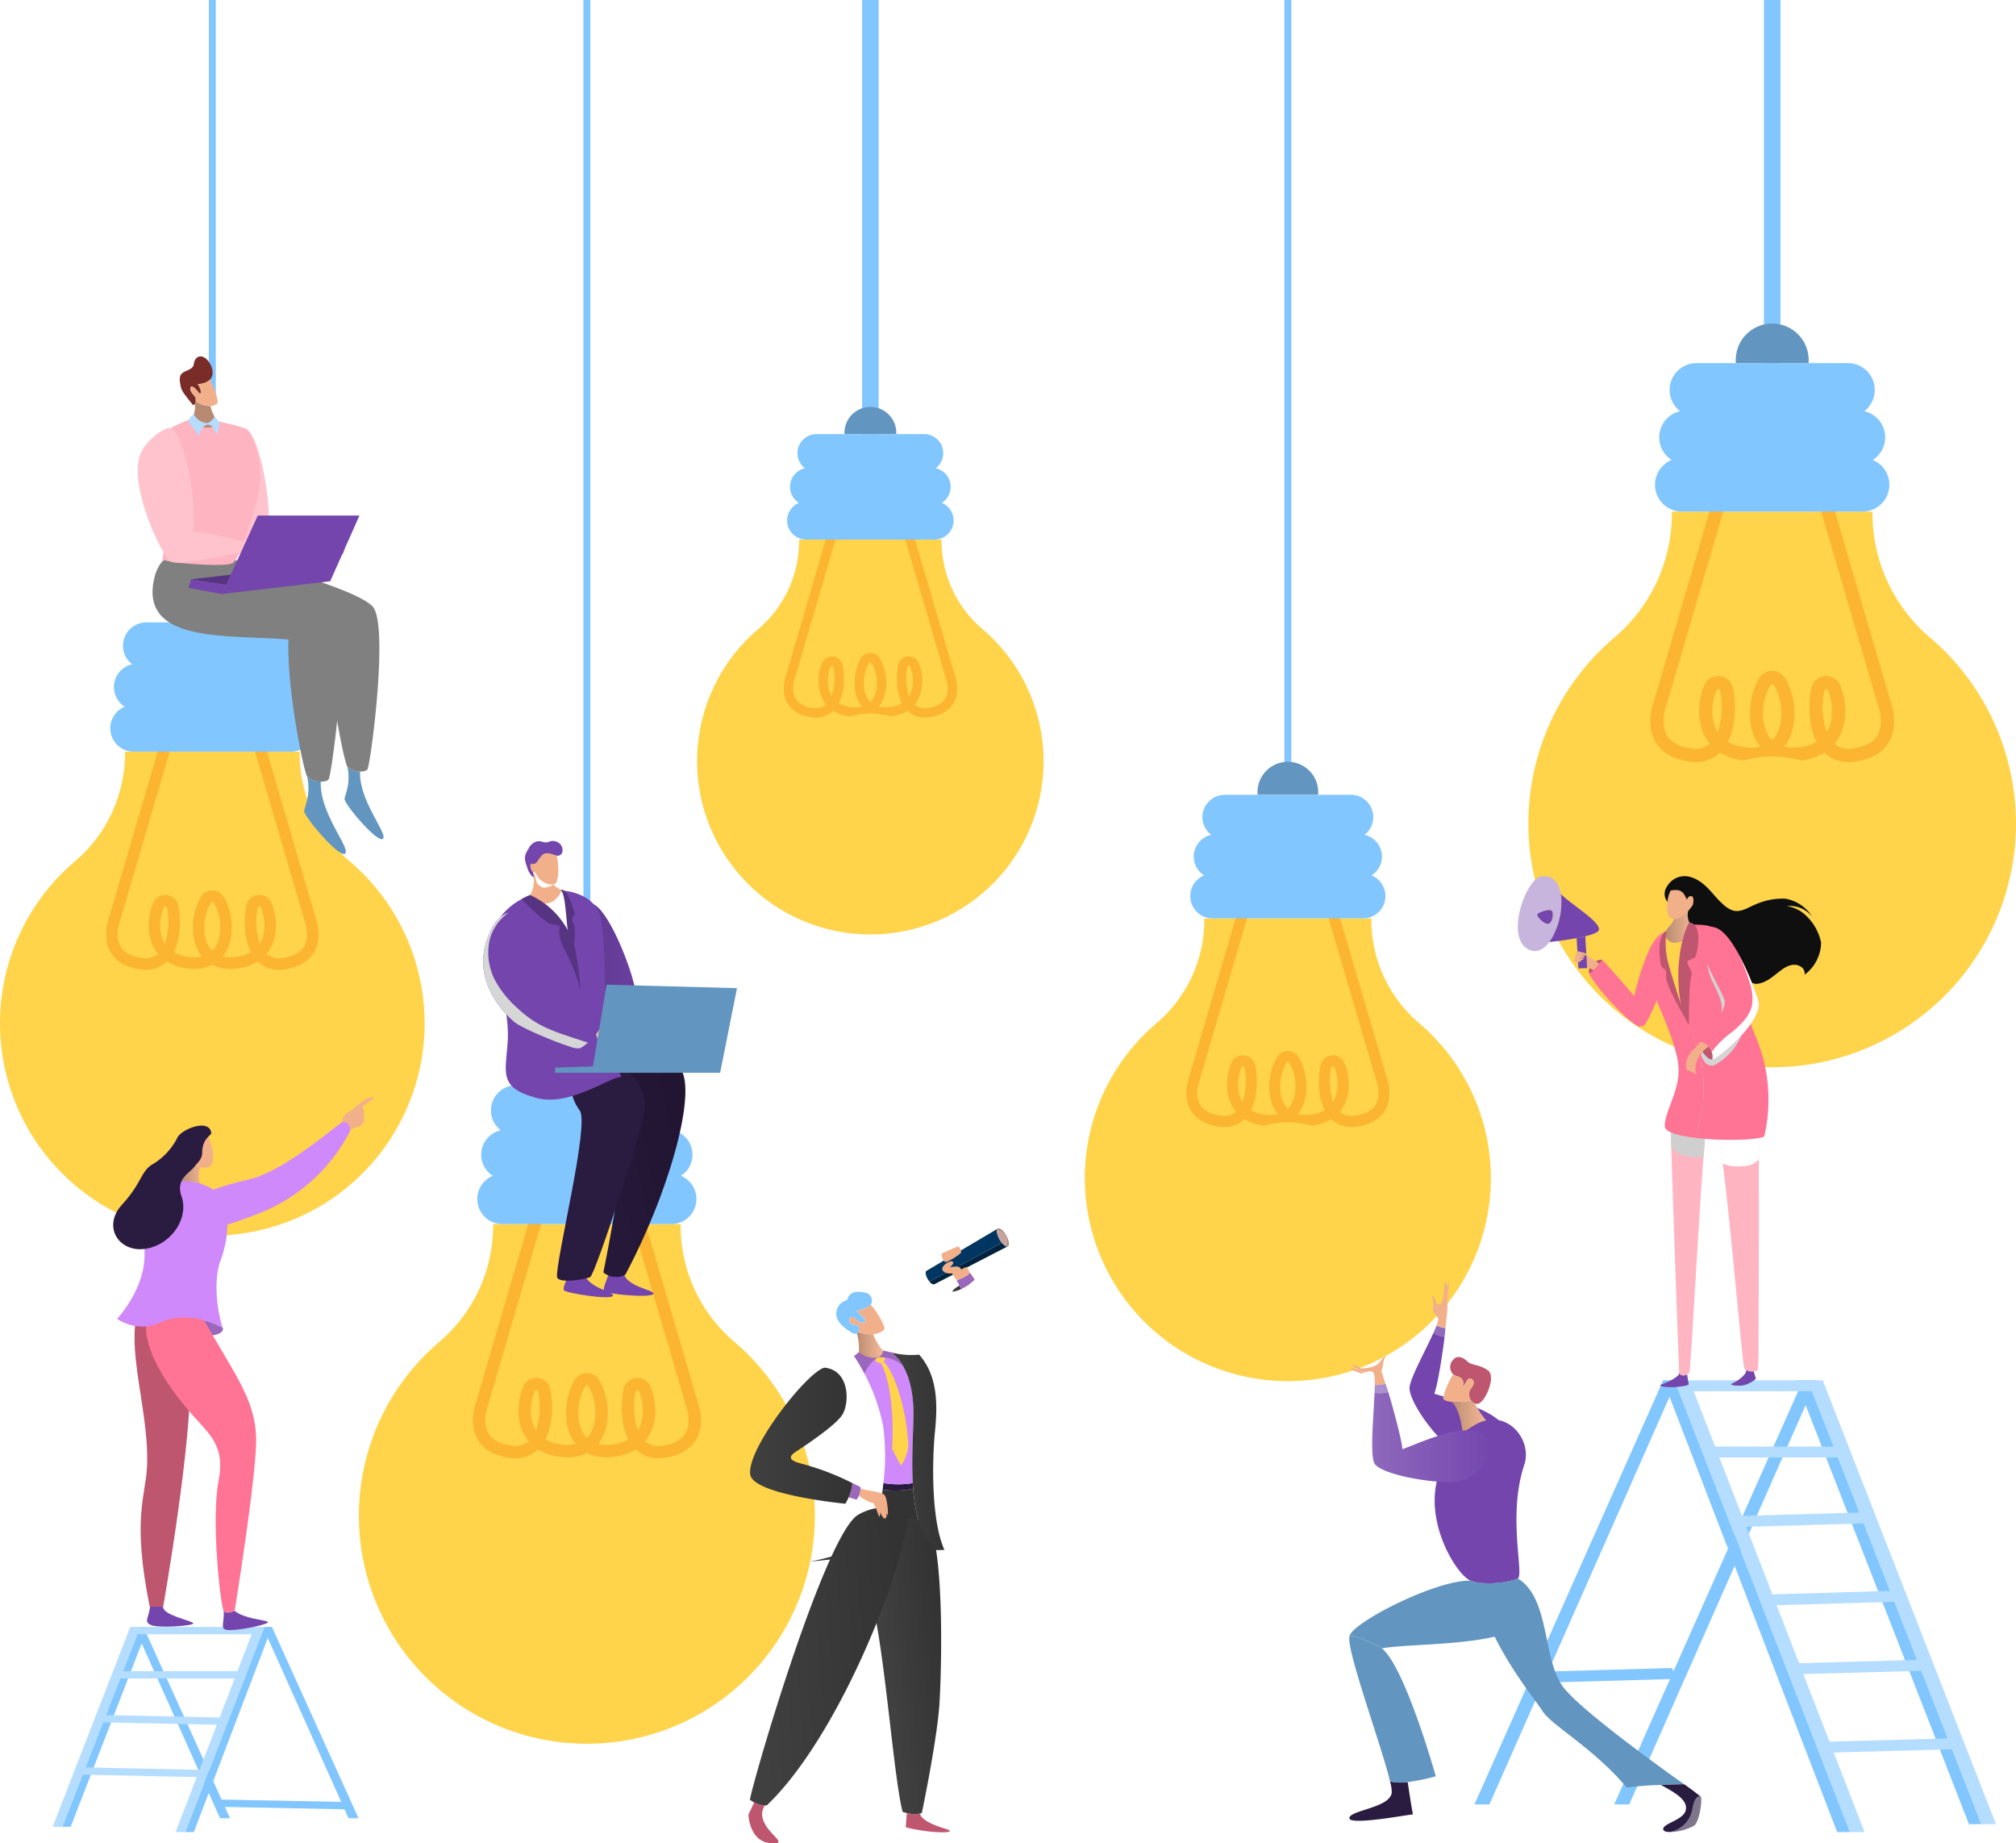 <svg xmlns="http://www.w3.org/2000/svg" xmlns:xlink="http://www.w3.org/1999/xlink" width="420" height="383.956" viewBox="0 0 420 383.956">
  <defs>
    <linearGradient id="linear-gradient" x1="0.144" y1="1.913" x2="0.676" y2="0.432" gradientUnits="objectBoundingBox">
      <stop offset="0" stop-color="#404040"/>
      <stop offset="1" stop-color="#333"/>
    </linearGradient>
    <linearGradient id="linear-gradient-2" x1="0.367" y1="0.548" x2="0.937" y2="0.284" xlink:href="#linear-gradient"/>
    <linearGradient id="linear-gradient-3" x1="0.047" y1="0.559" x2="0.967" y2="0.427" xlink:href="#linear-gradient"/>
    <linearGradient id="linear-gradient-4" x1="0" y1="0.5" x2="1" y2="0.5" xlink:href="#linear-gradient"/>
    <linearGradient id="linear-gradient-9" y1="0.5" x2="1" y2="0.5" gradientUnits="objectBoundingBox">
      <stop offset="0" stop-color="#b78a71"/>
      <stop offset="0.232" stop-color="#c8977b"/>
      <stop offset="0.726" stop-color="#e7ae8e"/>
      <stop offset="1" stop-color="#f4b896"/>
    </linearGradient>
    <linearGradient id="linear-gradient-10" x1="10.579" y1="14.584" x2="11.293" y2="15.093" gradientUnits="objectBoundingBox">
      <stop offset="0" stop-color="gray"/>
      <stop offset="1" stop-color="#666"/>
    </linearGradient>
    <linearGradient id="linear-gradient-11" x1="10.255" y1="13.452" x2="10.973" y2="13.961" xlink:href="#linear-gradient-10"/>
    <linearGradient id="linear-gradient-12" x1="31.506" y1="25.125" x2="32.63" y2="25.125" gradientUnits="objectBoundingBox">
      <stop offset="0" stop-color="#7a2c29"/>
      <stop offset="1" stop-color="#ad3e3b"/>
    </linearGradient>
    <linearGradient id="linear-gradient-13" x1="44.897" y1="0.5" x2="45.897" y2="0.5" xlink:href="#linear-gradient-9"/>
    <linearGradient id="linear-gradient-14" y1="0.5" x2="1" y2="0.5" gradientUnits="objectBoundingBox">
      <stop offset="0" stop-color="#563482"/>
      <stop offset="0.307" stop-color="#623b94"/>
      <stop offset="0.711" stop-color="#6e42a6"/>
      <stop offset="1" stop-color="#7345ad"/>
    </linearGradient>
    <linearGradient id="linear-gradient-15" x1="-0.463" y1="0.751" x2="1.037" y2="0.163" gradientUnits="objectBoundingBox">
      <stop offset="0" stop-color="#2a1b40"/>
      <stop offset="1" stop-color="#201430"/>
    </linearGradient>
    <linearGradient id="linear-gradient-16" x1="458.348" y1="0.5" x2="459.348" y2="0.5" gradientUnits="objectBoundingBox">
      <stop offset="0.002" stop-color="#fff"/>
      <stop offset="1" stop-color="#d6d6d6"/>
    </linearGradient>
    <linearGradient id="linear-gradient-17" x1="29.888" y1="-47.938" x2="29.99" y2="-47.416" xlink:href="#linear-gradient-16"/>
    <linearGradient id="linear-gradient-19" y1="0.5" x2="1" y2="0.5" gradientUnits="objectBoundingBox">
      <stop offset="0" stop-color="#8f6abd"/>
      <stop offset="1" stop-color="#7345ad"/>
    </linearGradient>
    <linearGradient id="linear-gradient-20" x1="-158.953" y1="1.041" x2="-158.533" y2="0.071" gradientUnits="objectBoundingBox">
      <stop offset="0.002" stop-color="#fff"/>
      <stop offset="1" stop-color="#cfcfcf"/>
    </linearGradient>
    <linearGradient id="linear-gradient-21" x1="-133.721" y1="1.095" x2="-133.829" y2="0.231" xlink:href="#linear-gradient-20"/>
    <linearGradient id="linear-gradient-22" x1="-126.158" y1="1.158" x2="-125.428" y2="0.344" gradientUnits="objectBoundingBox">
      <stop offset="0.002" stop-color="#fff"/>
      <stop offset="1" stop-color="#d4d4d4"/>
    </linearGradient>
    <linearGradient id="linear-gradient-23" x1="-119.079" y1="0.536" x2="-120.072" y2="0.484" gradientUnits="objectBoundingBox">
      <stop offset="0.002" stop-color="#fff"/>
      <stop offset="1" stop-color="#e8e8e8"/>
    </linearGradient>
    <linearGradient id="linear-gradient-25" x1="27.236" y1="0.5" x2="28.236" y2="0.5" gradientUnits="objectBoundingBox">
      <stop offset="0" stop-color="#bf566f"/>
      <stop offset="0.102" stop-color="#c85a74"/>
      <stop offset="0.465" stop-color="#e66785"/>
      <stop offset="0.777" stop-color="#f87090"/>
      <stop offset="1" stop-color="#ff7394"/>
    </linearGradient>
  </defs>
  <g id="img9" transform="translate(-217.775 41.726)">
    <g id="Grupo_140535" data-name="Grupo 140535" transform="translate(217.775)">
      <g id="Grupo_140485" data-name="Grupo 140485" transform="translate(43.511 -41.726)">
        <rect id="Rectángulo_35884" data-name="Rectángulo 35884" width="1.449" height="83.083" transform="translate(0)" fill="#82c6ff"/>
      </g>
      <g id="Grupo_140486" data-name="Grupo 140486" transform="translate(180.601 -41.726)">
        <rect id="Rectángulo_35885" data-name="Rectángulo 35885" width="3.449" height="93.832" transform="translate(-1)" fill="#82c6ff"/>
      </g>
      <g id="Grupo_140487" data-name="Grupo 140487" transform="translate(368.483 -41.726)">
        <rect id="Rectángulo_35886" data-name="Rectángulo 35886" width="3.449" height="77.858" transform="translate(-1)" fill="#82c6ff"/>
      </g>
      <g id="Grupo_140488" data-name="Grupo 140488" transform="translate(267.578 -41.726)">
        <rect id="Rectángulo_35887" data-name="Rectángulo 35887" width="1.449" height="161.953" transform="translate(0)" fill="#82c6ff"/>
      </g>
      <g id="Grupo_140489" data-name="Grupo 140489" transform="translate(121.541 -41.726)">
        <rect id="Rectángulo_35888" data-name="Rectángulo 35888" width="1.449" height="218.345" transform="translate(0)" fill="#82c6ff"/>
      </g>
      <g id="Grupo_140490" data-name="Grupo 140490" transform="translate(307.171 245.781)">
        <path id="Trazado_182726" data-name="Trazado 182726" d="M1768.784,1478.009l27.346-.778,1.042,2.27-28.017.778Z" transform="translate(-1754.984 -1417.308)" fill="#82c6ff"/>
        <path id="Trazado_182727" data-name="Trazado 182727" d="M1882.149,1187.668l-39.323,88.344h3.126l38.541-87.209Z" transform="translate(-1813.703 -1187.668)" fill="#82c6ff"/>
        <path id="Trazado_182728" data-name="Trazado 182728" d="M1906.569,1187.668l36.48,94.094H1940l-36.558-94.094Z" transform="translate(-1861.775 -1187.668)" fill="#b4ddff"/>
        <path id="Trazado_182729" data-name="Trazado 182729" d="M2040.753,1187.668l36.089,92.453h-3.048l-36.167-92.453Z" transform="translate(-1968.19 -1187.668)" fill="#b4ddff"/>
        <path id="Trazado_182730" data-name="Trazado 182730" d="M1894.458,1187.668h-2.344l36.245,94.094h2.657Z" transform="translate(-1852.79 -1187.668)" fill="#82c6ff"/>
        <path id="Trazado_182731" data-name="Trazado 182731" d="M2028.242,1187.668h-2.449l36.037,92.453h2.579Z" transform="translate(-1958.806 -1187.668)" fill="#82c6ff"/>
        <path id="Trazado_182732" data-name="Trazado 182732" d="M1944.2,1254.366h26.526l1.042,2.27h-27.2Z" transform="translate(-1894.099 -1240.564)" fill="#b4ddff"/>
        <path id="Trazado_182733" data-name="Trazado 182733" d="M1918.548,1187.668h26.526l1.042,2.27h-27.2Z" transform="translate(-1873.755 -1187.668)" fill="#b4ddff"/>
        <path id="Trazado_182734" data-name="Trazado 182734" d="M1970.474,1321.25l26.247-.778,1.042,2.27-26.918.778Z" transform="translate(-1914.935 -1292.99)" fill="#b4ddff"/>
        <path id="Trazado_182735" data-name="Trazado 182735" d="M2000.654,1400.177l26.247-.778,1.042,2.27-26.919.778Z" transform="translate(-1938.869 -1355.583)" fill="#b4ddff"/>
        <path id="Trazado_182736" data-name="Trazado 182736" d="M2018.808,1469.687l28.075-.778,1.095,2.27-28.78.777Z" transform="translate(-1953.267 -1410.708)" fill="#b4ddff"/>
        <path id="Trazado_182737" data-name="Trazado 182737" d="M2050.51,1548.614l28.075-.778,1.094,2.27-28.78.778Z" transform="translate(-1978.408 -1473.302)" fill="#b4ddff"/>
        <path id="Trazado_182738" data-name="Trazado 182738" d="M1741.419,1187.668l-39.323,88.344h3.126l38.541-87.209Z" transform="translate(-1702.096 -1187.668)" fill="#82c6ff"/>
      </g>
      <g id="Grupo_140492" data-name="Grupo 140492" transform="translate(0 80.735)">
        <path id="Trazado_182739" data-name="Trazado 182739" d="M306.246,611.64a44.236,44.236,0,1,1-72.976-33.762,29.564,29.564,0,0,0,10.545-22.366v-.574h36.39v.574a29.564,29.564,0,0,0,10.545,22.366A44.385,44.385,0,0,1,306.246,611.64Z" transform="translate(-217.775 -520.833)" fill="#ffd44b"/>
        <g id="Grupo_140491" data-name="Grupo 140491" transform="translate(22.113 31.078)">
          <path id="Trazado_182740" data-name="Trazado 182740" d="M336.25,540.308l2.315.678-11.086,37.793c-.01.027-1.094,2.995.187,5.148.75,1.261,2.224,2.055,4.382,2.359a4.079,4.079,0,0,0,3.409-.82,7.657,7.657,0,0,1-.734-1.037c-1.848-3.136-1.33-7.114-.325-9.567a2.768,2.768,0,0,1,5.264.516c.47,2.336.674,6.587-.946,9.725a8.036,8.036,0,0,0,3.152.979,7.853,7.853,0,0,0,2.7-.1,7.3,7.3,0,0,1-.493-.686c-2.181-3.44-1.525-8.786.334-11.767a2.77,2.77,0,0,1,4.694,0c1.858,2.981,2.515,8.328.333,11.767a7.277,7.277,0,0,1-.493.686,7.855,7.855,0,0,0,2.7.1,8.033,8.033,0,0,0,3.152-.979c-1.62-3.138-1.416-7.389-.945-9.725a2.768,2.768,0,0,1,5.264-.516c1,2.452,1.524,6.43-.324,9.566a7.581,7.581,0,0,1-.734,1.038,4.075,4.075,0,0,0,3.409.82c2.164-.305,3.64-1.1,4.388-2.369,1.264-2.14.192-5.108.181-5.138l-.03-.09-11.055-37.7,2.315-.678L368.3,577.973c.179.5,1.4,4.165-.377,7.171-1.14,1.931-3.2,3.119-6.128,3.532a6.422,6.422,0,0,1-5.581-1.62,10.2,10.2,0,0,1-4.3,1.422,8.917,8.917,0,0,1-5.167-.726,8.935,8.935,0,0,1-5.166.726,10.2,10.2,0,0,1-4.3-1.422,6.422,6.422,0,0,1-5.581,1.62c-2.926-.413-4.988-1.6-6.128-3.532-1.775-3.006-.556-6.673-.377-7.171Zm10.5,44.5a4.557,4.557,0,0,0,.643-.8c1.627-2.565,1.136-6.827-.343-9.2a.358.358,0,0,0-.6,0c-1.479,2.372-1.97,6.634-.344,9.2A4.536,4.536,0,0,0,346.754,584.809Zm-9.883-1.491a14.36,14.36,0,0,0,.427-7.464.329.329,0,0,0-.32-.275.3.3,0,0,0-.347.2c-.859,2.1-1.139,5.206.171,7.428C336.824,583.243,336.847,583.28,336.871,583.318Zm19.766,0c.024-.038.047-.075.069-.114,1.309-2.223,1.029-5.332.17-7.427a.311.311,0,0,0-.347-.2.331.331,0,0,0-.321.276A14.359,14.359,0,0,0,356.637,583.318Z" transform="translate(-324.632 -540.308)" fill="#fcb530"/>
        </g>
        <path id="Trazado_182741" data-name="Trazado 182741" d="M412.8,397.31v-.567a6.613,6.613,0,1,0-13.227,0v.567Z" transform="translate(-361.952 -390.13)" fill="#6295bf"/>
        <path id="Trazado_182742" data-name="Trazado 182742" d="M331.821,442.39a4.865,4.865,0,0,0,1.856,9.363h32.783a4.865,4.865,0,0,0,1.856-9.363,4.858,4.858,0,0,0,2.253-4.1h0a4.864,4.864,0,0,0-3.793-4.743,4.861,4.861,0,0,0-2.962-8.72H336.323a4.861,4.861,0,0,0-2.962,8.72,4.865,4.865,0,0,0-3.793,4.743h0A4.858,4.858,0,0,0,331.821,442.39Z" transform="translate(-305.834 -417.647)" fill="#82c6ff"/>
      </g>
      <g id="Grupo_140494" data-name="Grupo 140494" transform="translate(145.231 42.832)">
        <path id="Trazado_182743" data-name="Trazado 182743" d="M991.752,387.716a36.094,36.094,0,1,1-59.544-27.548,24.122,24.122,0,0,0,8.6-18.249v-.468H970.5v.468a24.123,24.123,0,0,0,8.6,18.249A36.214,36.214,0,0,1,991.752,387.716Z" transform="translate(-919.565 -313.622)" fill="#ffd44b"/>
        <g id="Grupo_140493" data-name="Grupo 140493" transform="translate(18.043 25.358)">
          <path id="Trazado_182744" data-name="Trazado 182744" d="M1016.234,329.513l1.889.554-9.045,30.837c-.008.022-.893,2.443.152,4.2a4.638,4.638,0,0,0,3.575,1.925,3.328,3.328,0,0,0,2.782-.669,6.267,6.267,0,0,1-.6-.846,9.214,9.214,0,0,1-.265-7.806,2.259,2.259,0,0,1,4.3.421c.384,1.906.55,5.375-.772,7.935a6.56,6.56,0,0,0,2.572.8,6.409,6.409,0,0,0,2.2-.081,5.925,5.925,0,0,1-.4-.56c-1.78-2.807-1.245-7.169.272-9.6a2.26,2.26,0,0,1,3.83,0c1.517,2.433,2.052,6.795.272,9.6a5.884,5.884,0,0,1-.4.56,6.411,6.411,0,0,0,2.2.081,6.557,6.557,0,0,0,2.572-.8c-1.322-2.561-1.155-6.029-.771-7.935a2.259,2.259,0,0,1,4.3-.421,9.213,9.213,0,0,1-.265,7.805,6.18,6.18,0,0,1-.6.847,3.326,3.326,0,0,0,2.782.669,4.629,4.629,0,0,0,3.58-1.934c1.031-1.746.157-4.168.148-4.192l-.025-.073-9.02-30.764,1.889-.554,9.011,30.732c.146.406,1.141,3.4-.308,5.851-.93,1.575-2.612,2.545-5,2.882a5.24,5.24,0,0,1-4.554-1.322,8.319,8.319,0,0,1-3.505,1.16,15.291,15.291,0,0,0-8.43,0,8.319,8.319,0,0,1-3.5-1.16,5.24,5.24,0,0,1-4.554,1.322c-2.388-.337-4.07-1.306-5-2.882-1.448-2.452-.454-5.445-.308-5.851Zm8.571,36.31a3.7,3.7,0,0,0,.525-.655c1.328-2.092.927-5.57-.28-7.505a.292.292,0,0,0-.489,0c-1.207,1.936-1.607,5.413-.28,7.506A3.687,3.687,0,0,0,1024.8,365.823Zm-8.064-1.217a11.715,11.715,0,0,0,.349-6.09.268.268,0,0,0-.261-.224.245.245,0,0,0-.283.161,7.263,7.263,0,0,0,.139,6.061Zm16.128,0,.057-.093a7.264,7.264,0,0,0,.139-6.06.254.254,0,0,0-.283-.161.27.27,0,0,0-.262.225A11.717,11.717,0,0,0,1032.869,364.607Z" transform="translate(-1006.754 -329.513)" fill="#fcb530"/>
        </g>
        <path id="Trazado_182745" data-name="Trazado 182745" d="M1078.7,212.835v-.463a5.4,5.4,0,0,0-10.792,0v.463Z" transform="translate(-1037.205 -206.976)" fill="#6295bf"/>
        <path id="Trazado_182746" data-name="Trazado 182746" d="M1012.62,249.618a3.97,3.97,0,0,0,1.514,7.639h26.749a3.97,3.97,0,0,0,1.515-7.639,3.964,3.964,0,0,0,1.839-3.346h0a3.97,3.97,0,0,0-3.1-3.87,3.967,3.967,0,0,0-2.416-7.115h-22.432a3.967,3.967,0,0,0-2.417,7.115,3.969,3.969,0,0,0-3.1,3.87h0A3.963,3.963,0,0,0,1012.62,249.618Z" transform="translate(-991.416 -229.428)" fill="#82c6ff"/>
      </g>
      <g id="Grupo_140496" data-name="Grupo 140496" transform="translate(318.414 25.667)">
        <path id="Trazado_182747" data-name="Trazado 182747" d="M1858.01,378.377a50.793,50.793,0,1,1-83.794-38.766,33.947,33.947,0,0,0,12.108-25.682v-.659h41.785v.659a33.947,33.947,0,0,0,12.109,25.682A50.964,50.964,0,0,1,1858.01,378.377Z" transform="translate(-1756.424 -274.108)" fill="#ffd44b"/>
        <g id="Grupo_140495" data-name="Grupo 140495" transform="translate(25.392 35.686)">
          <path id="Trazado_182748" data-name="Trazado 182748" d="M1892.462,296.47l2.658.779-12.729,43.4c-.011.031-1.257,3.439.214,5.912.861,1.448,2.554,2.359,5.031,2.709a4.683,4.683,0,0,0,3.915-.942,8.75,8.75,0,0,1-.843-1.191c-2.122-3.6-1.527-8.168-.373-10.985a3.178,3.178,0,0,1,6.045.592c.54,2.682.774,7.563-1.085,11.167a9.22,9.22,0,0,0,3.619,1.124,9.011,9.011,0,0,0,3.1-.114,8.434,8.434,0,0,1-.566-.788c-2.5-3.95-1.751-10.089.383-13.511a3.181,3.181,0,0,1,5.39,0c2.134,3.423,2.887,9.562.383,13.511a8.389,8.389,0,0,1-.566.788,9.014,9.014,0,0,0,3.1.114,9.22,9.22,0,0,0,3.619-1.124c-1.86-3.6-1.625-8.485-1.085-11.167a3.178,3.178,0,0,1,6.044-.592c1.154,2.815,1.75,7.383-.372,10.984a8.729,8.729,0,0,1-.843,1.192,4.678,4.678,0,0,0,3.914.942c2.485-.351,4.18-1.266,5.039-2.721,1.451-2.457.22-5.866.208-5.9l-.034-.1-12.694-43.292,2.658-.779,12.681,43.248c.205.572,1.6,4.783-.433,8.234-1.309,2.217-3.676,3.581-7.036,4.055a7.375,7.375,0,0,1-6.408-1.86,11.706,11.706,0,0,1-4.932,1.633,21.514,21.514,0,0,0-11.864,0,11.707,11.707,0,0,1-4.932-1.633,7.374,7.374,0,0,1-6.409,1.86c-3.36-.474-5.727-1.838-7.036-4.055-2.038-3.451-.639-7.663-.433-8.234Zm12.061,51.1a5.214,5.214,0,0,0,.739-.922c1.868-2.944,1.3-7.839-.394-10.562a.411.411,0,0,0-.689,0c-1.7,2.724-2.262,7.617-.394,10.563A5.2,5.2,0,0,0,1904.523,347.568Zm-11.348-1.712a16.492,16.492,0,0,0,.491-8.57.378.378,0,0,0-.367-.316.345.345,0,0,0-.4.226c-.986,2.406-1.308,5.977.2,8.529C1893.122,345.77,1893.148,345.813,1893.175,345.856Zm22.7,0c.027-.043.054-.086.08-.131,1.5-2.552,1.182-6.122.2-8.528a.358.358,0,0,0-.4-.227.38.38,0,0,0-.368.317A16.488,16.488,0,0,0,1915.872,345.856Z" transform="translate(-1879.122 -296.47)" fill="#fcb530"/>
        </g>
        <path id="Trazado_182749" data-name="Trazado 182749" d="M1980.361,132.274v-.651a7.594,7.594,0,0,0-15.188,0v.651Z" transform="translate(-1921.974 -124.029)" fill="#6295bf"/>
        <path id="Trazado_182750" data-name="Trazado 182750" d="M1887.377,184.037a5.586,5.586,0,0,0,2.131,10.751h37.643a5.586,5.586,0,0,0,2.131-10.751,5.578,5.578,0,0,0,2.588-4.708h0a5.586,5.586,0,0,0-4.356-5.446,5.582,5.582,0,0,0-3.4-10.012h-31.568a5.582,5.582,0,0,0-3.4,10.012,5.586,5.586,0,0,0-4.356,5.446h0A5.578,5.578,0,0,0,1887.377,184.037Z" transform="translate(-1857.537 -155.625)" fill="#82c6ff"/>
      </g>
      <g id="Grupo_140498" data-name="Grupo 140498" transform="translate(226.003 116.953)">
        <path id="Trazado_182751" data-name="Trazado 182751" d="M1394.474,776.956a42.3,42.3,0,1,1-69.782-32.284,28.27,28.27,0,0,0,10.084-21.387v-.549h34.8v.549a28.269,28.269,0,0,0,10.084,21.387A42.441,42.441,0,0,1,1394.474,776.956Z" transform="translate(-1309.875 -690.124)" fill="#ffd44b"/>
        <g id="Grupo_140497" data-name="Grupo 140497" transform="translate(21.145 29.718)">
          <path id="Trazado_182752" data-name="Trazado 182752" d="M1423.164,708.747l2.214.649-10.6,36.138c-.01.026-1.046,2.863.178,4.923.718,1.206,2.127,1.965,4.19,2.256a3.9,3.9,0,0,0,3.26-.784,7.307,7.307,0,0,1-.7-.992c-1.767-3-1.272-6.8-.311-9.148a2.647,2.647,0,0,1,5.033.493c.45,2.234.645,6.3-.9,9.3a7.676,7.676,0,0,0,3.014.936,7.5,7.5,0,0,0,2.579-.095,7.009,7.009,0,0,1-.472-.656c-2.086-3.289-1.458-8.4.319-11.252a2.648,2.648,0,0,1,4.488,0c1.777,2.851,2.4,7.963.319,11.252a6.874,6.874,0,0,1-.471.656,7.5,7.5,0,0,0,2.579.095,7.677,7.677,0,0,0,3.014-.936c-1.549-3-1.354-7.066-.9-9.3a2.647,2.647,0,0,1,5.034-.493c.961,2.345,1.457,6.148-.31,9.147a7.261,7.261,0,0,1-.7.992,3.9,3.9,0,0,0,3.26.784c2.069-.292,3.481-1.054,4.2-2.266,1.209-2.046.184-4.885.173-4.913l-.029-.086L1441.04,709.4l2.213-.649,10.561,36.016c.171.476,1.337,3.983-.361,6.857-1.09,1.846-3.061,2.982-5.86,3.377a6.141,6.141,0,0,1-5.337-1.549,9.751,9.751,0,0,1-4.108,1.36,17.917,17.917,0,0,0-9.88,0,9.752,9.752,0,0,1-4.108-1.36,6.14,6.14,0,0,1-5.337,1.549c-2.8-.395-4.769-1.531-5.859-3.377-1.7-2.874-.532-6.381-.361-6.857Zm10.044,42.553a4.331,4.331,0,0,0,.615-.768c1.556-2.452,1.086-6.528-.328-8.8a.342.342,0,0,0-.574,0c-1.414,2.268-1.883,6.344-.328,8.8A4.339,4.339,0,0,0,1433.209,751.3Zm-9.451-1.426a13.731,13.731,0,0,0,.409-7.137.315.315,0,0,0-.306-.263.287.287,0,0,0-.332.189c-.822,2-1.09,4.977.163,7.1C1423.714,749.8,1423.735,749.838,1423.758,749.874Zm18.9,0,.067-.109a8.515,8.515,0,0,0,.163-7.1.3.3,0,0,0-.332-.189.317.317,0,0,0-.307.263A13.734,13.734,0,0,0,1442.659,749.874Z" transform="translate(-1412.055 -708.747)" fill="#fcb530"/>
        </g>
        <path id="Trazado_182753" data-name="Trazado 182753" d="M1496.365,572.008v-.542a6.324,6.324,0,1,0-12.648,0v.542Z" transform="translate(-1447.741 -565.142)" fill="#6295bf"/>
        <path id="Trazado_182754" data-name="Trazado 182754" d="M1418.93,615.115a4.652,4.652,0,0,0,1.775,8.953h31.348a4.652,4.652,0,0,0,1.775-8.953,4.646,4.646,0,0,0,2.155-3.921h0a4.652,4.652,0,0,0-3.627-4.535,4.649,4.649,0,0,0-2.832-8.338h-26.289a4.649,4.649,0,0,0-2.832,8.338,4.652,4.652,0,0,0-3.628,4.535h0A4.646,4.646,0,0,0,1418.93,615.115Z" transform="translate(-1394.079 -591.454)" fill="#82c6ff"/>
      </g>
      <g id="Grupo_140500" data-name="Grupo 140500" transform="translate(74.764 176.619)">
        <path id="Trazado_182755" data-name="Trazado 182755" d="M674.054,1091.324a47.5,47.5,0,1,1-78.363-36.254,31.747,31.747,0,0,0,11.323-24.017v-.616h39.077v.616a31.747,31.747,0,0,0,11.324,24.017A47.66,47.66,0,0,1,674.054,1091.324Z" transform="translate(-579.052 -993.813)" fill="#ffd44b"/>
        <g id="Grupo_140499" data-name="Grupo 140499" transform="translate(23.746 33.372)">
          <path id="Trazado_182756" data-name="Trazado 182756" d="M706.272,1014.726l2.486.728-11.9,40.582c-.01.029-1.175,3.216.2,5.529.806,1.354,2.388,2.207,4.706,2.534a4.379,4.379,0,0,0,3.661-.881,8.224,8.224,0,0,1-.788-1.114c-1.984-3.367-1.428-7.639-.349-10.273a2.973,2.973,0,0,1,5.653.554c.5,2.508.724,7.073-1.015,10.443a8.631,8.631,0,0,0,3.385,1.052,8.432,8.432,0,0,0,2.9-.106,7.841,7.841,0,0,1-.53-.737c-2.342-3.694-1.638-9.435.358-12.635a2.974,2.974,0,0,1,5.04,0c2,3.2,2.7,8.942.358,12.635a7.8,7.8,0,0,1-.529.737,8.434,8.434,0,0,0,2.9.106,8.629,8.629,0,0,0,3.384-1.052c-1.739-3.37-1.52-7.935-1.015-10.443a2.972,2.972,0,0,1,5.653-.554c1.079,2.633,1.636,6.9-.348,10.272a8.135,8.135,0,0,1-.789,1.115,4.376,4.376,0,0,0,3.661.881c2.324-.328,3.909-1.183,4.712-2.544,1.357-2.3.206-5.485.194-5.518l-.032-.1-11.871-40.486,2.485-.728,11.859,40.445c.192.534,1.5,4.473-.405,7.7-1.224,2.073-3.438,3.349-6.58,3.792a6.9,6.9,0,0,1-5.993-1.739,10.949,10.949,0,0,1-4.613,1.527,9.574,9.574,0,0,1-5.548-.78,9.594,9.594,0,0,1-5.547.78,10.949,10.949,0,0,1-4.613-1.527,6.9,6.9,0,0,1-5.993,1.739c-3.142-.444-5.356-1.719-6.58-3.792-1.906-3.227-.6-7.166-.405-7.7Zm11.279,47.786a4.866,4.866,0,0,0,.691-.863c1.747-2.754,1.22-7.331-.369-9.877a.384.384,0,0,0-.644,0c-1.589,2.547-2.116,7.124-.369,9.878A4.848,4.848,0,0,0,717.552,1062.512Zm-10.613-1.6a15.42,15.42,0,0,0,.459-8.015.354.354,0,0,0-.344-.3.323.323,0,0,0-.373.212c-.922,2.25-1.223,5.59.183,7.976C706.889,1060.83,706.914,1060.871,706.939,1060.911Zm21.225,0q.038-.06.075-.122c1.406-2.387,1.1-5.726.183-7.975a.334.334,0,0,0-.372-.213.356.356,0,0,0-.345.3A15.419,15.419,0,0,0,728.164,1060.911Z" transform="translate(-693.797 -1014.726)" fill="#fcb530"/>
        </g>
        <path id="Trazado_182757" data-name="Trazado 182757" d="M788.474,861.173v-.609a7.1,7.1,0,0,0-14.2,0v.609Z" transform="translate(-733.872 -853.463)" fill="#6295bf"/>
        <path id="Trazado_182758" data-name="Trazado 182758" d="M701.516,909.581a5.224,5.224,0,0,0,1.993,10.054h35.2a5.224,5.224,0,0,0,1.993-10.054,5.217,5.217,0,0,0,2.42-4.4h0a5.224,5.224,0,0,0-4.073-5.093,5.22,5.22,0,0,0-3.18-9.363H706.35a5.22,5.22,0,0,0-3.18,9.363,5.224,5.224,0,0,0-4.073,5.093h0A5.217,5.217,0,0,0,701.516,909.581Z" transform="translate(-673.611 -883.011)" fill="#82c6ff"/>
      </g>
      <g id="Grupo_140508" data-name="Grupo 140508" transform="translate(155.919 214.126)">
        <path id="Trazado_182759" data-name="Trazado 182759" d="M1059.439,1309.565c-7.126.319-26.577,2.4-26.577,2.4,7.563-1.452,11.649-3.744,12.967-5.348.683-.832,1.656-4.863,2.241-9.651a18.052,18.052,0,0,0,6.359-.2C1054.852,1302.193,1056.118,1307.265,1059.439,1309.565Z" transform="translate(-1020.104 -1242.537)" fill="url(#linear-gradient)"/>
        <path id="Trazado_182760" data-name="Trazado 182760" d="M1112.708,1292.295a18.056,18.056,0,0,1-6.359.2q.083-.675.154-1.369a18.87,18.87,0,0,0,6.127,0Q1112.662,1291.713,1112.708,1292.295Z" transform="translate(-1078.383 -1238.062)" fill="#2a1b40"/>
        <path id="Trazado_182761" data-name="Trazado 182761" d="M1089.818,1185.315a18.858,18.858,0,0,1-6.127,0,46.6,46.6,0,0,0-.07-11.975,40.973,40.973,0,0,0-6.037-14.49,9.617,9.617,0,0,0,.995-.789l5.042-.356c.625.152,1.21.287,1.76.4,2.3,1.736,4.415,5.454,4.568,12.024C1090.025,1173.415,1089.487,1179.468,1089.818,1185.315Z" transform="translate(-1055.571 -1132.25)" fill="#cf89fa"/>
        <g id="Grupo_140501" data-name="Grupo 140501" transform="translate(24.679 60.375)">
          <path id="Trazado_182762" data-name="Trazado 182762" d="M1103.872,1328.6a5.181,5.181,0,0,0-3.041-1.821,11.448,11.448,0,0,0-3.859-.274c-5.3.427-8.187,6.641-5.457,17.3s4.508,36.53,6.4,43.807c.312.108.605.194.881.261a6.077,6.077,0,0,0,2.527.143c.093-.017.175-.036.247-.055a1.94,1.94,0,0,0,.356-.12s3.208-15.356,3.667-22.8S1106.508,1336.273,1103.872,1328.6Z" transform="translate(-1090.469 -1326.452)" fill="url(#linear-gradient-2)"/>
          <path id="Trazado_182763" data-name="Trazado 182763" d="M1132.483,1623.336c-.007.873,1.655,2.095,5.093,3.127s-2.1.955-5.348.305a21.47,21.47,0,0,1-2.75-.573l.231-2.948a6.078,6.078,0,0,0,2.527.143c.093-.017.175-.036.247-.054Z" transform="translate(-1121.383 -1561.827)" fill="#bf566f"/>
        </g>
        <g id="Grupo_140502" data-name="Grupo 140502" transform="translate(0 58.125)">
          <path id="Trazado_182764" data-name="Trazado 182764" d="M1002.192,1315.69a10.94,10.94,0,0,0-6.8,1.341c-6.785,3.437-21.787,54.435-22.7,59.436a6.6,6.6,0,0,0,.895.576,5.453,5.453,0,0,0,1.391.523,4.273,4.273,0,0,0,.859.1,2.271,2.271,0,0,0,.37-.018c14.362-13.636,27.885-46.87,29.489-60.316A6.5,6.5,0,0,0,1002.192,1315.69Z" transform="translate(-972.383 -1315.578)" fill="url(#linear-gradient-3)"/>
          <path id="Trazado_182765" data-name="Trazado 182765" d="M975.033,1617.665c1.451,2.138,4.393,3.819.535,3.361-4.179-.5-4.355-5.908-4.355-5.908l1.2-2.53h0a5.45,5.45,0,0,0,1.391.523,4.251,4.251,0,0,0,.859.1h0C974.04,1614.075,973.582,1615.526,975.033,1617.665Z" transform="translate(-971.213 -1551.123)" fill="#bf566f"/>
        </g>
        <g id="Grupo_140504" data-name="Grupo 140504" transform="translate(34.988)">
          <path id="Trazado_182766" data-name="Trazado 182766" d="M1178.191,1092.269l.385.728a7.411,7.411,0,0,1-1.775.572C1176.606,1093.325,1177.3,1092.8,1178.191,1092.269Z" transform="translate(-1169.218 -1080.357)" fill="url(#linear-gradient-4)"/>
          <path id="Trazado_182767" data-name="Trazado 182767" d="M1184.431,1080.15l.209.309a8.872,8.872,0,0,1-2.79,1.975l-.385-.728-.569-1.075c2.979-1.172,2.725-1.681,2.725-1.681Z" transform="translate(-1172.491 -1069.794)" fill="#9b67bb"/>
          <path id="Trazado_182768" data-name="Trazado 182768" d="M1176.889,1063.246c-1.009.315-.785,1.583-.785,1.583-.249-1.1-2.138-.166-2.214-.129a3.015,3.015,0,0,0,.648-.716,4.6,4.6,0,0,0,1.889-1.234.964.964,0,0,0,.047-.514C1176.587,1062.54,1176.732,1062.889,1176.889,1063.246Z" transform="translate(-1166.935 -1056.538)" fill="#e6b26a"/>
          <path id="Trazado_182769" data-name="Trazado 182769" d="M1152.431,1086.243c2.12,3.037,8.915,10.7,8.566,14.188-.382,3.82-14.066,9.647-18.192,12.512s-1.948-11.058-1.948-11.058c3.244-.332,8.419-1.4,11.491-2.069,1.218-.265,2.308-.913,1.091-2.71l-5.572-8.316a7.413,7.413,0,0,0,1.775-.572A8.868,8.868,0,0,0,1152.431,1086.243Z" transform="translate(-1140.283 -1075.578)" fill="url(#linear-gradient-4)"/>
          <g id="Grupo_140503" data-name="Grupo 140503" transform="translate(1.94)">
            <path id="Trazado_182770" data-name="Trazado 182770" d="M1168.406,1049.213c-2.294,1.212-12.749,6.972-15.119,8.048.361.457.748.7.969.58l.027.049,15.341-7.927C1169.333,1050.079,1168.857,1049.77,1168.406,1049.213Z" transform="translate(-1152.536 -1046.211)" fill="#00223d"/>
            <path id="Trazado_182771" data-name="Trazado 182771" d="M1165.042,1037.149c-.572-1.019-.72-2.022-.33-2.241l-14.891,8.813c-.293.164-.182.919.248,1.685a3.91,3.91,0,0,0,.34.51c2.37-1.075,12.825-6.836,15.119-8.048A5.146,5.146,0,0,1,1165.042,1037.149Z" transform="translate(-1149.657 -1034.866)" fill="#003661"/>
            <path id="Trazado_182772" data-name="Trazado 182772" d="M1223.387,1036.2c.572,1.02.721,2.023.331,2.241l-.037.018a.474.474,0,0,1-.348-.019,2.446,2.446,0,0,0-1.884-3.361.445.445,0,0,1,.2-.329C1222.037,1034.529,1222.815,1035.178,1223.387,1036.2Z" transform="translate(-1206.592 -1034.706)" fill="#a88983"/>
            <path id="Trazado_182773" data-name="Trazado 182773" d="M1223.139,1037.722a2.228,2.228,0,0,1,.124,2.141l-.044-.019a4.245,4.245,0,0,1-1.848-3.3l.008-.046A2.224,2.224,0,0,1,1223.139,1037.722Z" transform="translate(-1206.522 -1036.13)" fill="#c9a49d"/>
          </g>
          <path id="Trazado_182774" data-name="Trazado 182774" d="M1169.745,1053.711a.968.968,0,0,1,.043.514c-.083.35-3.056,2.2-3.293,1.964a1.954,1.954,0,0,1-.727-1.341c-.053-.443.072-.542.71-.734a28.378,28.378,0,0,1,2.645-1.154C1169.309,1053.023,1169.573,1053.169,1169.745,1053.711Z" transform="translate(-1160.485 -1049.178)" fill="#f2b08a"/>
          <path id="Trazado_182775" data-name="Trazado 182775" d="M1172.089,1070.137s.255.509-2.725,1.681l-.968-1.452s-1.452.2-1.961-.636c-.217-.358.032-.808.43-1.18.536-.5,1.344-.859,1.645-.654.189.129.163.329.052.53a3.022,3.022,0,0,1-.647.716c.075-.038,2.154-.65,2.4.448a2.935,2.935,0,0,1,1.219-.562C1172.06,1070.214,1172.089,1070.137,1172.089,1070.137Z" transform="translate(-1160.96 -1060.981)" fill="#f2b08a"/>
        </g>
        <path id="Trazado_182776" data-name="Trazado 182776" d="M1126.284,1200.782c-.4,0-.908.014-1.5.041-7.112-4.926-4.8-22.577-4.957-29.147s-2.267-10.288-4.568-12.024a16.71,16.71,0,0,0,5.753.45c3.781,4.24,3.9,10.084,3.323,15.814S1123.419,1194.365,1126.284,1200.782Z" transform="translate(-1085.451 -1133.794)" fill="url(#linear-gradient-4)"/>
        <path id="Trazado_182777" data-name="Trazado 182777" d="M1048.154,1177.73c1.388,7.869-1.006,21.391-2.325,23s-5.4,3.9-12.967,5.348c0,0,9.015-15.661,7.869-25.516s-4.813-14.9-4.813-14.9a16.594,16.594,0,0,0,6.2-2.42A40.974,40.974,0,0,1,1048.154,1177.73Z" transform="translate(-1020.104 -1136.64)" fill="url(#linear-gradient-4)"/>
        <g id="Grupo_140505" data-name="Grupo 140505" transform="translate(0.347 29.019)">
          <path id="Trazado_182778" data-name="Trazado 182778" d="M1087.859,1300.571a.013.013,0,0,1,0,0A.013.013,0,0,0,1087.859,1300.571Zm0,0c.012.057.124.569.248,1.006a2.473,2.473,0,0,1,.05.975c-.153.509-.427.43-.6.344a6.268,6.268,0,0,1-.725-1.184s0,.821-.133.888-.668-1.624-.668-1.624a4.953,4.953,0,0,1-.554-1.213c-.936-.019-3.079-1.51-3.079-1.51h0a5.028,5.028,0,0,0,.351-1.485c1.7.43,4.422.71,4.982,1.3s.84,3.846.687,4.125c-.071.13-.2-.209-.312-.612C1088.016,1301.094,1087.877,1300.626,1087.86,1300.573Z" transform="translate(-1059.736 -1271.556)" fill="#f2b08a"/>
          <path id="Trazado_182779" data-name="Trazado 182779" d="M1074.6,1291.961s0,.127-.017.333a5.015,5.015,0,0,1-.351,1.485h0a2.959,2.959,0,0,1-.492.8l-1.638-.5a9.14,9.14,0,0,0,.778-2.961Z" transform="translate(-1051.574 -1267.082)" fill="#9b67bb"/>
          <path id="Trazado_182780" data-name="Trazado 182780" d="M994.2,1198.979a9.134,9.134,0,0,1-.778,2.961,10.334,10.334,0,0,1-.692,1.336s-19.185-1.836-19.806-6.074c-.782-5.332,11.8-21.314,15.432-22.269,5,.42,5.367,6.742,3.879,9.591-.989,1.9-6.034,5.428-9.3,7.583-1.088.717-3.046,1.822.4,2.753A53.639,53.639,0,0,1,994.2,1198.979Z" transform="translate(-972.888 -1174.934)" fill="url(#linear-gradient-4)"/>
        </g>
        <g id="Grupo_140506" data-name="Grupo 140506" transform="translate(22.013 25.454)">
          <path id="Trazado_182781" data-name="Trazado 182781" d="M1110.307,1186.667a9.05,9.05,0,0,1-1.528,3.973l-1.856-3.477s.9-11.815-2.32-17.893a.779.779,0,0,0,.566-.269C1107.455,1171.031,1110.116,1179.524,1110.307,1186.667Z" transform="translate(-1099.012 -1166.664)" fill="#ffd44b"/>
          <path id="Trazado_182782" data-name="Trazado 182782" d="M1099.627,1165.41a1.624,1.624,0,0,1-1.3-.683,7.2,7.2,0,0,1,.771-.593,11.193,11.193,0,0,1,1.392.151,1.443,1.443,0,0,1-.3.856A.779.779,0,0,1,1099.627,1165.41Z" transform="translate(-1094.036 -1162.803)" fill="#ffd44b"/>
          <path id="Trazado_182783" data-name="Trazado 182783" d="M1085.381,1158.107a9.2,9.2,0,0,1,2.37,2.756,6.558,6.558,0,0,0-3.711-1.677,11.224,11.224,0,0,0-1.392-.151,7.225,7.225,0,0,0-.771.593,8.094,8.094,0,0,0-2.145,2.84,36.894,36.894,0,0,0-2.149-3.618,9.617,9.617,0,0,0,.995-.789l5.042-.356C1084.246,1157.856,1084.831,1157.991,1085.381,1158.107Z" transform="translate(-1077.584 -1157.704)" fill="#9b67bb"/>
        </g>
        <g id="Grupo_140507" data-name="Grupo 140507" transform="translate(18.3 13.212)">
          <path id="Trazado_182784" data-name="Trazado 182784" d="M1064.306,1106.951a1.045,1.045,0,0,1-.352.3c-.317.155-.7.057-1.279-.3-.8-.5-3.361-2.087-3-4.226a2.847,2.847,0,0,1,2.235-2.426s.246-2.426,3.7-1.566a1.65,1.65,0,0,1,1.2,2.523c-.382.609-2.9,1.335-2.9,1.335s2.5,2.082,1.7,2.292a1.715,1.715,0,0,1-1.946-.708c-.669-.724-1.509-.19-1.242.574s1.91.841,1.91.841.359.869-.031,1.36Z" transform="translate(-1059.641 -1098.549)" fill="#82c6ff"/>
          <path id="Trazado_182785" data-name="Trazado 182785" d="M1083.869,1139.568a9.777,9.777,0,0,0,2.05,3.419c-.064,1.745-2.725,2.126-5.042.356a12.084,12.084,0,0,0-.4-3.894,1.047,1.047,0,0,0,.352-.3h0A6.833,6.833,0,0,0,1083.869,1139.568Z" transform="translate(-1076.169 -1130.745)" fill="url(#linear-gradient-9)"/>
          <path id="Trazado_182786" data-name="Trazado 182786" d="M1074.147,1114.55a1.715,1.715,0,0,0,1.947.708c.8-.21-1.7-2.292-1.7-2.292s2.521-.726,2.9-1.335a14.756,14.756,0,0,1,2.865,4.735c.161.554-.836,1.234-2.343,1.381a6.839,6.839,0,0,1-3.036-.422c.389-.491.031-1.36.031-1.36s-1.643-.077-1.91-.841S1073.478,1113.826,1074.147,1114.55Z" transform="translate(-1070.12 -1108.924)" fill="#f2b08a"/>
        </g>
      </g>
      <g id="Grupo_140515" data-name="Grupo 140515" transform="translate(28.702 32.505)">
        <g id="Grupo_140509" data-name="Grupo 140509" transform="translate(15.595 14.925)">
          <path id="Trazado_182787" data-name="Trazado 182787" d="M544.594,344.31c1.17.532.728,2.966-.455,2.7s-3.239-.064-3.744-.876a1.538,1.538,0,0,1,.283-1.828C543.471,345.04,544.115,344.092,544.594,344.31Z" transform="translate(-517.785 -320.46)" fill="#fbac8d"/>
          <path id="Trazado_182788" data-name="Trazado 182788" d="M454.723,253.041c-1.92-.5-4.082-1.033-6.062-1.459a36.877,36.877,0,0,0-5.305-.86c1-4.9-1.988-22.992-5.509-21.437h0a11.445,11.445,0,0,0-5.011,4.41h0c-3.746,6.086,4.036,22.322,5.9,23.306.93.49,3.639.2,6.716-.335,3.1-.538,6.58-1.322,8.984-1.8A1.538,1.538,0,0,1,454.723,253.041Z" transform="translate(-431.83 -229.192)" fill="#ffc3cd"/>
        </g>
        <g id="Grupo_140510" data-name="Grupo 140510" transform="translate(13.389 42.293)">
          <path id="Trazado_182789" data-name="Trazado 182789" d="M564.672,576.736c-.146,1.035,6.929,9.368,7.991,8.313.6-.591-1.054-3-2.575-6.074-1.191-2.413-2.3-5.241-2.187-7.936a3.68,3.68,0,0,1-2.656-1C566.014,573.481,564.818,575.7,564.672,576.736Z" transform="translate(-534.973 -526.872)" fill="#6295bf"/>
          <path id="Trazado_182790" data-name="Trazado 182790" d="M451.441,404.607a3.68,3.68,0,0,0,2.656,1c.786.022,1.468-.158,1.6-.611.844-2.827,4.334-30.173,1-33.769s-24.482-9.593-29.934-9.76c-2.471-.273-3.959,1.614-5.1,4.383-3.766,9.177,14.705,11.083,26.136,12.064C447.439,387.555,450.773,403.589,451.441,404.607Z" transform="translate(-421.169 -361.438)" fill="url(#linear-gradient-10)"/>
        </g>
        <g id="Grupo_140511" data-name="Grupo 140511" transform="translate(3.082 41.326)">
          <path id="Trazado_182791" data-name="Trazado 182791" d="M524.014,587.078c-.156,1.106,7.4,10.01,8.539,8.882.637-.632-1.127-3.2-2.751-6.49-1.272-2.579-2.46-5.6-2.337-8.48a3.931,3.931,0,0,1-2.838-1.065C525.448,583.6,524.17,585.971,524.014,587.078Z" transform="translate(-492.422 -533.743)" fill="#6295bf"/>
          <path id="Trazado_182792" data-name="Trazado 182792" d="M403.569,402.947a3.932,3.932,0,0,0,2.838,1.065c.84.024,1.568-.169,1.712-.653.9-3.021,4.631-32.24,1.065-36.082s-27.234-9.287-31.985-10.429c-1.2-.289-4.634-.125-5.642,5.59-2.263,12.828,15.91,10.936,28.124,11.984C399.292,384.726,402.855,401.858,403.569,402.947Z" transform="translate(-371.365 -356.765)" fill="url(#linear-gradient-11)"/>
        </g>
        <path id="Trazado_182793" data-name="Trazado 182793" d="M368.8,248.638c-.205.731,13.2,1.832,14.6.86,1.5-1.04,2.861-5.509,5.015-12.6s-.825-14.6-2.236-15.335c-1.774-.926-10.024-2.552-11.191-2.192a31.432,31.432,0,0,0-8.776,4.912C363.438,226.742,370.5,242.578,368.8,248.638Z" transform="translate(-363.679 -206.439)" fill="#ffb4c1"/>
        <g id="Grupo_140512" data-name="Grupo 140512" transform="translate(8.747)">
          <path id="Trazado_182794" data-name="Trazado 182794" d="M398.913,163.195c.2,1.013.489,1.412,2.6,4.034a.747.747,0,0,0,.384-.3,1.2,1.2,0,0,0,.174-.559,2.745,2.745,0,0,0-.082-.852s-1.381-1.33-.993-2,1.611,1.067,1.859,1.264.645-.339-.376-1.969a3.484,3.484,0,0,0,2.57-.906c1.284-1.4.025-4-1.295-4.658-1.119-.559-1.966.282-2.09,1.426s-1.632,1.259-2.381,1.871S398.712,162.182,398.913,163.195Z" transform="translate(-398.738 -157.07)" fill="url(#linear-gradient-12)"/>
          <path id="Trazado_182795" data-name="Trazado 182795" d="M411.895,202.019a1.2,1.2,0,0,1-.174.559,5.376,5.376,0,0,1-.6,3.073,3.723,3.723,0,0,0,5.638,1.041,9.251,9.251,0,0,1-1.813-3.658A4.668,4.668,0,0,1,411.895,202.019Z" transform="translate(-408.562 -192.717)" fill="url(#linear-gradient-13)"/>
          <path id="Trazado_182796" data-name="Trazado 182796" d="M411.247,183.308c-.248-.2-1.471-1.937-1.859-1.264s.993,2,.993,2a2.746,2.746,0,0,1,.082.852,4.668,4.668,0,0,0,3.055,1.015,1.779,1.779,0,0,0,1.45-.561c.3-.543-.631-3.154-1.526-4.921a3.484,3.484,0,0,1-2.57.906C411.891,182.97,411.495,183.505,411.247,183.308Z" transform="translate(-407.13 -175.599)" fill="#f2b08a"/>
        </g>
        <path id="Trazado_182797" data-name="Trazado 182797" d="M407.532,216.7l2.195,3.063a4.759,4.759,0,0,1,.476-1.33,1.934,1.934,0,0,1,1.159-1.014,1.3,1.3,0,0,1,1.373.763,4.767,4.767,0,0,1,.51,1.169,3.088,3.088,0,0,0,.67-2.2c-.017-.578-.967-1.439-.967-1.439-.243.5-.984,1.352-1.636,1.353a3.349,3.349,0,0,1-2.656-1.859A2.678,2.678,0,0,0,407.532,216.7Z" transform="translate(-396.965 -203.171)" fill="#b4ddff"/>
        <g id="Grupo_140513" data-name="Grupo 140513" transform="translate(0 14.925)">
          <path id="Trazado_182798" data-name="Trazado 182798" d="M470.876,346.06c1.17.532,3.012,3.15,2.707,3.323s-3.619-1.979-4.8-2.242-3.239-.064-3.744-.876a1.538,1.538,0,0,1,.283-1.828C468.114,345.168,470.4,345.842,470.876,346.06Z" transform="translate(-442.427 -320.589)" fill="#fbac8d"/>
          <path id="Trazado_182799" data-name="Trazado 182799" d="M379.365,253.041c-1.92-.5-4.082-1.033-6.062-1.459a36.876,36.876,0,0,0-5.306-.86c1-4.9-1.988-22.992-5.508-21.437h0a11.446,11.446,0,0,0-5.011,4.41h0c-3.746,6.086,4.036,22.322,5.9,23.306.93.49,3.639.2,6.716-.335,3.1-.538,6.58-1.322,8.984-1.8A1.539,1.539,0,0,1,379.365,253.041Z" transform="translate(-356.472 -229.192)" fill="#ffc3cd"/>
        </g>
        <g id="Grupo_140514" data-name="Grupo 140514" transform="translate(10.567 33.154)">
          <path id="Trazado_182800" data-name="Trazado 182800" d="M441.23,333.609l7.456-16.332h21.187l-6.094,13.682Z" transform="translate(-434.256 -317.277)" fill="#7345ad"/>
          <path id="Trazado_182801" data-name="Trazado 182801" d="M407.532,383.243l6.973,1.274.864-1.892-7.292-1.157Z" transform="translate(-407.532 -368.184)" fill="#7345ad"/>
          <path id="Trazado_182802" data-name="Trazado 182802" d="M418.431,376.75l-8.266.976,7.292,1.157Z" transform="translate(-409.62 -364.443)" fill="#563482"/>
        </g>
      </g>
      <g id="Grupo_140519" data-name="Grupo 140519" transform="translate(100.661 133.432)">
        <path id="Trazado_182803" data-name="Trazado 182803" d="M815.264,727.7c-1.984-.067-4.209-.106-6.234-.084a36.859,36.859,0,0,0-5.365.333c-.1-5-7.014-21.986-10.1-19.692h0a11.447,11.447,0,0,0-3.914,5.407h0c-2.31,6.763,8.864,20.88,10.9,21.428,1.015.273,3.593-.609,6.476-1.809,2.908-1.21,6.125-2.742,8.365-3.736A1.538,1.538,0,0,1,815.264,727.7Z" transform="translate(-771.714 -694.949)" fill="url(#linear-gradient-14)"/>
        <g id="Grupo_140518" data-name="Grupo 140518">
          <path id="Trazado_182804" data-name="Trazado 182804" d="M786.582,1071.214c-.632,1.563-1.7,3.426-1.364,3.992s9.414,2.029,10.179,1.2-6.221-1.8-5.921-5.356S786.582,1071.214,786.582,1071.214Z" transform="translate(-768.4 -981.612)" fill="#7345ad"/>
          <path id="Trazado_182805" data-name="Trazado 182805" d="M859.442,835c-.04-.014-.087-.035-.143-.059C859.348,834.961,859.4,834.98,859.442,835Z" transform="translate(-827.201 -795.588)" fill="#b4d6f1"/>
          <path id="Trazado_182806" data-name="Trazado 182806" d="M826.8,1071.354c-.535,1.6-1.483,3.524-1.116,4.068s9.52,1.448,10.233.571-6.319-1.412-6.238-4.983S826.8,1071.354,826.8,1071.354Z" transform="translate(-800.477 -981.612)" fill="#7345ad"/>
          <path id="Trazado_182807" data-name="Trazado 182807" d="M831.234,848.633c4.923,2.994-1.179,25.6-10.759,43.561a4.122,4.122,0,0,1-4.591-.466s7.784-37.456,3.726-41.381c-2.5-2.422-8.965-7.775-4.759-7.485C817.461,843.042,831.234,848.633,831.234,848.633Z" transform="translate(-790.85 -801.86)" fill="url(#linear-gradient-15)"/>
          <path id="Trazado_182808" data-name="Trazado 182808" d="M783.228,875.806c2.129,2.728-5.056,31.343-4.724,34.7.266,1.426,5.921.5,6.919,0s11.083-31.106,11.4-35.364-3.413-8.715-8.4-9.713S778.837,869.685,783.228,875.806Z" transform="translate(-763.117 -819.667)" fill="#2a1b40"/>
          <path id="Trazado_182809" data-name="Trazado 182809" d="M752,731.147c-1.866-.775-12.378-5.264-13.953-8.6-1.73-3.659-.4-19.825-2.528-23.752-1.911-3.523-6.476-4.018-7.389-4.081l-.162-.009-6.541.948-.113.017c-.082.035-.162.07-.242.108-.5.225-.983.462-1.441.713a13.574,13.574,0,0,0-3.811,2.983,9.194,9.194,0,0,0-2.19,7.372q.085.711.218,1.472c.052.3.108.6.169.9.122.613.261,1.244.408,1.892.061.268.122.535.185.808.209.885.432,1.793.648,2.72.042.171.082.347.122.521.059.249.117.5.174.751.042.188.085.375.124.563.024.1.047.2.068.307.035.162.07.326.1.488.038.178.075.357.11.535.19.939.359,1.885.5,2.828.026.181.049.362.073.542.03.242.059.484.084.723.016.153.033.305.045.455,0,.023,0,.047.007.07.014.134.023.265.033.4.007.082.014.164.019.244.007.1.012.19.017.284s.012.2.016.3c0,.047,0,.091,0,.136q.01.211.014.422.017.7-.012,1.4c-.265,6.386-2.194,9.911,5.124,12.04.115.033.228.068.338.108,6.938,2.307,15.345-4.033,18.2-4.244a28.378,28.378,0,0,0-4.1-7,79.06,79.06,0,0,0,7.67,6.145C745.993,731.621,749.449,730.2,752,731.147Z" transform="translate(-711.618 -684.375)" fill="#7345ad"/>
          <g id="Grupo_140516" data-name="Grupo 140516" transform="translate(8.692)">
            <path id="Trazado_182810" data-name="Trazado 182810" d="M747.488,650.511a1.611,1.611,0,0,0-.533.381,3.092,3.092,0,0,0-.758,1.832,5.488,5.488,0,0,0,.447,1.854,4.13,4.13,0,0,0,1.124,2.028,2.614,2.614,0,0,0,.826.393,1.4,1.4,0,0,0,1.28-.108,2.467,2.467,0,0,0,1.232-1.241,3.727,3.727,0,0,0,.318-1.025,5.3,5.3,0,0,0-.205-1.394,3.78,3.78,0,0,0-1.416-2.484A2.583,2.583,0,0,0,747.488,650.511Z" transform="translate(-746.196 -649.185)" fill="#7345ad"/>
            <path id="Trazado_182811" data-name="Trazado 182811" d="M758.38,703.251c-.416.324-.7-.406-.892-.695a6.532,6.532,0,0,0-1.228-1.227c-.566-.5-1.19-.934-1.774-1.425-.481-.4-.843-.925-1.34-1.3a13.227,13.227,0,0,1-1.368-1.056c-.476-.469-1-.873-1.488-1.321-.122-.113-.258-.284-.4-.441.08-.038.16-.073.242-.108l.112-.016,6.541-.948.162.009a.867.867,0,0,1,.162.174,6.057,6.057,0,0,1,.467,1.378,19.633,19.633,0,0,1,.6,3.919c.1.659.258,1.31.335,1.969C758.551,702.5,758.687,703.009,758.38,703.251Z" transform="translate(-749.126 -684.375)" fill="#fff"/>
            <path id="Trazado_182812" data-name="Trazado 182812" d="M757.017,675.069a5.915,5.915,0,0,1-1.608,2.129c-2.73,1.662-6.043-.4-5.046-1.164,1-1.286.96-3.253.688-4.727a0,0,0,0,1,0,0,9.267,9.267,0,0,0-.253-1.059s1.432-1.1,2.164.9a7.132,7.132,0,0,0,2.277,2.692A16.4,16.4,0,0,0,757.017,675.069Z" transform="translate(-749.357 -664.735)" fill="#f2b08a"/>
            <path id="Trazado_182813" data-name="Trazado 182813" d="M757.586,673.834a3.589,3.589,0,0,1-2.046.631,2.733,2.733,0,0,1-1.016-.62c-.706-.606-.408-1.633-.986-2.363-.045-.054-.089-.113-.136-.176a0,0,0,0,1,0,0,9.253,9.253,0,0,0-.254-1.059s1.432-1.1,2.164.9A7.133,7.133,0,0,0,757.586,673.834Z" transform="translate(-751.707 -664.735)" fill="url(#linear-gradient-16)" style="mix-blend-mode: multiply;isolation: isolate"/>
            <path id="Trazado_182814" data-name="Trazado 182814" d="M760.274,655.453c.679,2.445.512,5.515-.081,6.227s-3.556.125-4.329-2.457S757.581,653.869,760.274,655.453Z" transform="translate(-753.75 -652.875)" fill="#f2b08a"/>
            <path id="Trazado_182815" data-name="Trazado 182815" d="M752.852,665.747c-.6-.653-1.348-.221-1.041,1.1s1.362.8,1.362.8Z" transform="translate(-750.592 -661.169)" fill="#f2b08a"/>
            <path id="Trazado_182816" data-name="Trazado 182816" d="M750.237,645.081a2.781,2.781,0,0,0-1.327,1.6,3.546,3.546,0,0,0,.02,1.833c.1.456.255.907.734,1.047a1.043,1.043,0,0,0,1.123-.461c.321-.385.563-.824.889-1.21a1.6,1.6,0,0,1,1.4-.553,9.108,9.108,0,0,1,1.769.492,1.007,1.007,0,0,0,1.2-.695,1.833,1.833,0,0,0-.865-2.041,2.087,2.087,0,0,0-1.615-.243,2.931,2.931,0,0,1-.984.244c-.4-.041-.78-.206-1.186-.246A2.055,2.055,0,0,0,750.237,645.081Z" transform="translate(-748.258 -644.775)" fill="#7345ad"/>
          </g>
          <path id="Trazado_182817" data-name="Trazado 182817" d="M782.16,693.941c1.4,1.08.938,9.257,2.49,13.648,0,0,1.077-5.576,0-7.1-.377-.532.479-1.43.479-1.43S783.774,693.424,782.16,693.941Z" transform="translate(-766.025 -683.74)" fill="#563482"/>
          <path id="Trazado_182818" data-name="Trazado 182818" d="M755.155,718.906a43.536,43.536,0,0,0-2.995-7.757c-1.929-3.328-1.3-4.757-1.34-5.257s-1.652-.4-2.368-.8a42.576,42.576,0,0,1-5.525-4.966c.53-.291,1.091-.563,1.683-.821l.113-.016a16.83,16.83,0,0,1,9.435,11.658A58.7,58.7,0,0,1,755.155,718.906Z" transform="translate(-734.911 -688.009)" fill="#563482"/>
          <g id="Grupo_140517" data-name="Grupo 140517" transform="translate(0 14.645)">
            <path id="Trazado_182819" data-name="Trazado 182819" d="M821.387,826.506c1.572.8,2.065,1.168,2.468,1.79a4.932,4.932,0,0,1,.607,2.279c-.081.255-3.222-2.546-3.747-3.235S821.387,826.506,821.387,826.506Z" transform="translate(-796.495 -803.543)" fill="#fcb9a8"/>
            <path id="Trazado_182820" data-name="Trazado 182820" d="M815.464,826.506c1.383,1.035,1.243,2.839,2.477,4.226.766.861,1.38.769,1.38.769s.218.558-.5.714c0,0-.074.468-.783.375,0,0-.425.545-.885.41,0,0-.048.191-.422.115s-.933-.216-1.675-1.391-1.069-3.627-1.822-4.092S815.464,826.506,815.464,826.506Z" transform="translate(-790.572 -803.543)" fill="#fcb9a8"/>
            <path id="Trazado_182821" data-name="Trazado 182821" d="M724.387,744.1a4.8,4.8,0,0,1-2.239-.4c-3.556-1.109-10.114-3.962-11.4-5.035-1.7-1.425-8.905-8.125-5.785-17.134,1.395-4.028,3-5.2,4.548-5.7.174-.054.345-.1.516-.145,2.7-.665,5.437,1.2,4.8,5.643s-1.162,9.684,1,11.194c1.949,1.359,7.949,3.433,11.289,4.939a11.267,11.267,0,0,1,1.965,1.054,9.214,9.214,0,0,1-3.067,4.42A12.428,12.428,0,0,1,724.387,744.1Z" transform="translate(-704.192 -715.545)" fill="#7345ad"/>
            <path id="Trazado_182822" data-name="Trazado 182822" d="M724.387,745.154a4.8,4.8,0,0,1-2.239-.4c-3.556-1.109-10.114-3.962-11.4-5.035-1.7-1.425-8.905-8.125-5.785-17.134,1.395-4.028,3-5.2,4.548-5.7a10.018,10.018,0,0,0-3.908,5.435,12.411,12.411,0,0,0,1.264,9.031,21.525,21.525,0,0,0,4.354,5.334,24.893,24.893,0,0,0,3.34,2.677c3.457,2.26,7.554,3.254,11.452,4.63A12.422,12.422,0,0,1,724.387,745.154Z" transform="translate(-704.192 -716.604)" fill="url(#linear-gradient-17)" style="mix-blend-mode: multiply;isolation: isolate"/>
          </g>
        </g>
        <path id="Trazado_182823" data-name="Trazado 182823" d="M787.227,789.472l27.165.72-3.508,17.63H776.473v-1.079l7.909-.257Z" transform="translate(-761.515 -759.528)" fill="#6295bf"/>
      </g>
      <g id="Grupo_140525" data-name="Grupo 140525" transform="translate(281.088 225.105)">
        <g id="Grupo_140520" data-name="Grupo 140520" transform="translate(26.387 61.941)">
          <path id="Trazado_182824" data-name="Trazado 182824" d="M1905.043,1606.624c.187,1.414-.427,5.059-1.407,5.943a10.726,10.726,0,0,1-5.187,1.359,5.839,5.839,0,0,0,4.827-4.976c.607-3.078,1.667-2.4,1.76-2.331Z" transform="translate(-1858.118 -1561.099)" fill="#7f768c"/>
          <path id="Trazado_182825" data-name="Trazado 182825" d="M1746.951,1429.948s-2.212.034-4.824.138a70.953,70.953,0,0,0-7.134.541c-7-8.289-15.628-12.91-17.531-15.9s-11.767-14.562-13.9-26.849a18.894,18.894,0,0,0,8.234-.589,3.436,3.436,0,0,0,.5-.216c6.886,4.235,5.028,17.164,9.649,22.872S1746.951,1429.948,1746.951,1429.948Z" transform="translate(-1703.561 -1387.073)" fill="#6295bf"/>
          <path id="Trazado_182826" data-name="Trazado 182826" d="M1889.924,1594.392c2.612-.1,4.824-.138,4.824-.138s1.507,1.009,3.528,2.646c-.094-.067-1.153-.746-1.76,2.331a5.839,5.839,0,0,1-4.827,4.975c-.679-.016-1.177-.163-1.281-.5-.362-1.186,3.829-1.9,4.575-3.759.988-2.469-2.909-4.328-5.059-5.552Z" transform="translate(-1851.357 -1551.379)" fill="#2a1b40"/>
        </g>
        <g id="Grupo_140521" data-name="Grupo 140521" transform="translate(12.565)">
          <path id="Trazado_182827" data-name="Trazado 182827" d="M1663.359,1133.075c-.039.489-.1,1.1-.182,1.8h-.007a4.971,4.971,0,0,1-2.308-.817c.258-.57.48-1.09.647-1.536A6.943,6.943,0,0,0,1663.359,1133.075Z" transform="translate(-1655.877 -1123.255)" fill="#8f6abd"/>
          <path id="Trazado_182828" data-name="Trazado 182828" d="M1674.638,1089.034s-.24,2.39-.327,4.535h0c0-.4-.016-.7-.026-.839-.018-.281-.041-1.554-.141-2.692h0C1674.275,1089.525,1674.436,1089.119,1674.638,1089.034Z" transform="translate(-1666.41 -1088.77)" fill="#f2b08a"/>
          <path id="Trazado_182829" data-name="Trazado 182829" d="M1662.646,1091.72c.01.141.023.438.026.839a19.054,19.054,0,0,1-.2,2.955v0c-.06.537-.15,1.21-.218,2.063a6.942,6.942,0,0,1-1.85-.558,3.445,3.445,0,0,0,.333-1.446c-.007-.038-.016-.079-.026-.121-.544-.678-1.2-1.2-1.056-2.292a7.474,7.474,0,0,0-.186-2.4c.558-.064.666,1.855,1.294,1.884.863.04.861-.906,1.075-1.99s.041-2.767.5-2.9a11.359,11.359,0,0,1,.169,1.267h0C1662.6,1090.166,1662.627,1091.439,1662.646,1091.72Z" transform="translate(-1654.771 -1087.76)" fill="#f2b08a"/>
          <path id="Trazado_182830" data-name="Trazado 182830" d="M1641.931,1152.6c4.683,1.517,16.037,4.036,15.214,9.523-.494,3.294-7.02,5.719-11.611,2.03s-8.747-10.172-8.76-12.687c-.01-1.822,3.285-7.775,4.985-11.53a4.972,4.972,0,0,0,2.307.817h.007C1643.617,1144.639,1642.577,1151.063,1641.931,1152.6Z" transform="translate(-1636.773 -1129.14)" fill="#7345ad"/>
        </g>
        <g id="Grupo_140522" data-name="Grupo 140522" transform="translate(19.564 15.823)">
          <path id="Trazado_182831" data-name="Trazado 182831" d="M1681.94,1170.875c.725-.785.967-1.631.181-2.113s-1.147,1.178-1.8,1.556c.314-1.312-.072-1.737-1.492-2.22a1.7,1.7,0,0,1-.5-.264,2.183,2.183,0,0,1-.013-3.027c.876-1.087,2.144-.483,3.019.363s2.477.544,4.258,1.842-.694,6.976-2.265,6.976a1.455,1.455,0,0,1-.45-.07,1.626,1.626,0,0,1-.851-.678A2.134,2.134,0,0,1,1681.94,1170.875Z" transform="translate(-1676.24 -1164.218)" fill="#bf566f"/>
          <path id="Trazado_182832" data-name="Trazado 182832" d="M1682.483,1207.8a1.629,1.629,0,0,0,.851.678,18.7,18.7,0,0,0,2.715,3.966,8.531,8.531,0,0,1-5.273,2.673c-.109-2.805-1.247-6.651-2.489-7.017A10.323,10.323,0,0,0,1682.483,1207.8Z" transform="translate(-1676.695 -1198.78)" fill="url(#linear-gradient-9)"/>
          <path id="Trazado_182833" data-name="Trazado 182833" d="M1673.182,1181.943c1.42.484,1.806.909,1.492,2.22.653-.378,1.015-2.039,1.8-1.556s.543,1.329-.181,2.113a2.134,2.134,0,0,0,.088,2.363,10.32,10.32,0,0,1-4.2.3h0c-.926-.126-1.588-.379-1.588-.706a15.3,15.3,0,0,1,2.089-5A1.689,1.689,0,0,0,1673.182,1181.943Z" transform="translate(-1670.592 -1178.066)" fill="#f2b08a"/>
        </g>
        <path id="Trazado_182834" data-name="Trazado 182834" d="M1680.737,1236.614c-3.563,10.6,0,22.966-1.359,23.713a3.432,3.432,0,0,1-.5.216,18.891,18.891,0,0,1-8.234.589,6.159,6.159,0,0,1-1.1-.329c-2.77-1.155-8.848-10.8-7.217-19.841s5.126-10.769,7.949-12.5C1676.842,1224.428,1682.5,1231.359,1680.737,1236.614Z" transform="translate(-1644.254 -1198.386)" fill="#7345ad"/>
        <g id="Grupo_140523" data-name="Grupo 140523" transform="translate(0 62.157)">
          <path id="Trazado_182835" data-name="Trazado 182835" d="M1584.726,1591.44a9.827,9.827,0,0,0,3.634.117c.38,2.615.812,5.413,1.091,6.737-1.563.136-13.386,2.379-13.245.748s8.488-2.107,8.829-5.3a8.582,8.582,0,0,0-.344-2.295Z" transform="translate(-1576.173 -1549.364)" fill="#2a1b40"/>
          <path id="Trazado_182836" data-name="Trazado 182836" d="M1588.241,1475.3a9.824,9.824,0,0,1-3.634-.117l-.035.008c-1.735-7.329-9.283-27.737-8.454-30.342,0,0,1.291-.2,6.183,2.242a3.153,3.153,0,0,1,.558.366c4.841,3.885,11.229,26.631,11.229,26.631A38.559,38.559,0,0,1,1588.241,1475.3Z" transform="translate(-1576.054 -1433.102)" fill="#6295bf"/>
          <path id="Trazado_182837" data-name="Trazado 182837" d="M1614.049,1393.95c1.32,8.457-23.86,7.2-30.947,8.519a3.142,3.142,0,0,0-.558-.366c-4.892-2.446-6.183-2.242-6.183-2.242.952-2.99,18.278-11.755,25.224-11.482,2.5,1.044,7.412.422,9.333-.26C1610.917,1388.119,1613.362,1389.556,1614.049,1393.95Z" transform="translate(-1576.297 -1388.119)" fill="#6295bf"/>
        </g>
        <g id="Grupo_140524" data-name="Grupo 140524" transform="translate(0.139 15.665)">
          <path id="Trazado_182838" data-name="Trazado 182838" d="M1579.082,1176.685a5.661,5.661,0,0,1,1.883-.173,14.886,14.886,0,0,0-1.882.49l-2.355-.906c.254-.193,1.075-.058,1.721.088Z" transform="translate(-1576.727 -1173.405)" fill="#f2b08a"/>
          <path id="Trazado_182839" data-name="Trazado 182839" d="M1580.3,1166.237l-1.239-.979s.589-.226,1.782.74a8.889,8.889,0,0,0,2.674-.432,3.063,3.063,0,0,0,1.01-.6c.615-.641,1.178-1.646,1.48-1.494-.734,1.4-.415,2.424-.876,2.932l-.026.009c.256.728.508,1.665.9,2.77a8.856,8.856,0,0,1-2.239.256c.015-1.24-.011-2.559-.519-2.753h0a1.519,1.519,0,0,0-.433-.121,5.652,5.652,0,0,0-1.883.172Z" transform="translate(-1578.576 -1163.458)" fill="#f2b08a"/>
          <path id="Trazado_182840" data-name="Trazado 182840" d="M1603.862,1191.131c.162.454.353,1.041.561,1.715a6,6,0,0,1-2.847.142c.025-.578.042-1.118.047-1.6A8.856,8.856,0,0,0,1603.862,1191.131Z" transform="translate(-1596.433 -1185.404)" fill="#ab8fce"/>
          <path id="Trazado_182841" data-name="Trazado 182841" d="M1623.324,1209.444c1.645,2.9-1.99,8.833-7.88,8.765s-14.112-1.767-15.675-3.738c-1.116-1.407-.3-9.758-.082-14.91a6,6,0,0,0,2.847-.142h0c1.191,3.858,2.941,10.6,2.941,11.927C1610.1,1209.648,1620.584,1204.62,1623.324,1209.444Z" transform="translate(-1594.545 -1191.978)" fill="url(#linear-gradient-19)"/>
        </g>
      </g>
      <g id="Grupo_140529" data-name="Grupo 140529" transform="translate(316.218 140.782)">
        <path id="Trazado_182842" data-name="Trazado 182842" d="M1894,682.5a4.248,4.248,0,0,1,5.322-1.792c1.881.654,3.243,2.2,4.527,3.647a20.518,20.518,0,0,0,1.993,2.05,5.9,5.9,0,0,0,1.709,1.066c1.74.625,3.344-.621,4.993-1.256a13.7,13.7,0,0,1,6.124-1.142,8.266,8.266,0,0,1,5.579,3.764,5.949,5.949,0,0,0-5.308-2.221,7.3,7.3,0,0,1,3.475,1.5,10.7,10.7,0,0,1,3.676,6.087,8.461,8.461,0,0,1-3.438,6.7,1.643,1.643,0,0,0-.806-1.682c-1.353-.86-2.944-.128-4.078.749-1.61,1.152-2.981,2.651-5.139,2.852l-.1,0a9.3,9.3,0,0,1-3.456-1.4c-.195-.133-.383-.277-.568-.427h0a36,36,0,0,1-3.8-4.162,6.228,6.228,0,0,0-2.073-1.533,10.623,10.623,0,0,1-2.563-1.605,6.943,6.943,0,0,1-1.922-2.881c-.185-.606-.3-1.235-.538-1.821a3.155,3.155,0,0,0-1.784-1.684,5.207,5.207,0,0,1-2.123-2.183A2.717,2.717,0,0,1,1894,682.5Z" transform="translate(-1862.912 -680.39)" fill="#0f0f0f"/>
        <path id="Trazado_182843" data-name="Trazado 182843" d="M1893.125,1176.952c-.026.817-2.659,2.014-3.7,2.386s.93.611,2.42.558,3.251-.319,3.221-.638-.535-3.191-.535-3.191Z" transform="translate(-1859.479 -1073.469)" fill="#7345ad"/>
        <path id="Trazado_182844" data-name="Trazado 182844" d="M1963.723,1172.1c.128.922-1.946,2.357-2.85,2.716s.771.579,1.941.469,2.9-1.151,2.925-1.514a24.231,24.231,0,0,0-1.117-3.094Z" transform="translate(-1916.163 -1069.194)" fill="#7345ad"/>
        <path id="Trazado_182845" data-name="Trazado 182845" d="M1906.716,915.547c-.942,11.445-2.685,44.448-2.944,44.93a1.285,1.285,0,0,1-.615.512c-.617.274-1.437.227-1.512-.512-.088-.9-1.357-36.5-1.663-46.941-.056-1.918-.08-3.557-.058-4.762a38.469,38.469,0,0,1,2.762-3.1,18.034,18.034,0,0,1,1.475-1.334c1.576-1.25,3.015-1.737,3.141.507,0,.009,0,.019,0,.028C1907.384,906.449,1907.127,910.562,1906.716,915.547Z" transform="translate(-1868.025 -857.134)" fill="#ffb4c1"/>
        <path id="Trazado_182846" data-name="Trazado 182846" d="M1906.716,921.646a7.122,7.122,0,0,1-2.484.064.236.236,0,0,1-.037-.006,5.828,5.828,0,0,1-3.886-1.625,3.794,3.794,0,0,1-.327-.445c-.056-1.918-.08-3.557-.058-4.762a38.462,38.462,0,0,1,2.762-3.1,11.62,11.62,0,0,1,1.533-.443,15.739,15.739,0,0,1,2.008-.3c.358-.03.717-.051,1.077-.056C1907.384,912.548,1907.127,916.661,1906.716,921.646Z" transform="translate(-1868.025 -863.234)" fill="url(#linear-gradient-20)" style="mix-blend-mode: multiply;isolation: isolate"/>
        <path id="Trazado_182847" data-name="Trazado 182847" d="M1954.83,909.295s0,.782,0,2.124c0,.447,0,.955,0,1.518,0,1.03,0,2.242-.005,3.582,0,.334,0,.677,0,1.028,0,.19,0,.383,0,.578,0,.255,0,.516,0,.777,0,.642,0,1.3,0,1.976q-.006,3.463,0,6.927,0,5.213,0,10.426,0,9.9-.078,19.791c-.02,2.181.058,4.414-.144,6.587,0,.011,0,.021,0,.03a.4.4,0,0,1-.017.094c-.113.212-.585.334-1.116.336a2.227,2.227,0,0,1-1.649-.548c-.413-.514-2.966-31.492-4.544-42.806-.6-4.289-1.055-8.192-1.2-10.824l3.062-.555,1.659-.3Z" transform="translate(-1904.613 -861.904)" fill="#ffb4c1"/>
        <path id="Trazado_182848" data-name="Trazado 182848" d="M1954.826,916.92c0,1.03,0,2.242-.005,3.582,0,.334,0,.677,0,1.028,0,.19,0,.383,0,.578,0,.255,0,.516,0,.777,0,.642,0,1.3,0,1.976l-.02.026a4.335,4.335,0,0,1-3.092,1.389,12.818,12.818,0,0,1-1.675.032,5.851,5.851,0,0,1-2.771-.61c-.6-4.289-1.055-8.192-1.2-10.824l3.062-.555q.9.245,1.764.572a22.6,22.6,0,0,1,2.1.9A9.512,9.512,0,0,1,1954.826,916.92Z" transform="translate(-1904.613 -865.887)" fill="url(#linear-gradient-21)" style="mix-blend-mode: multiply;isolation: isolate"/>
        <path id="Trazado_182849" data-name="Trazado 182849" d="M1866.806,736.446c-2.071.884-3.057,3.245-4.255,6.277a62.155,62.155,0,0,0-2.713,10.35c-.1,1.237,1.1,2.434,2.253,3.01s6.021-12.55,6.364-14.908S1866.806,736.446,1866.806,736.446Z" transform="translate(-1836.236 -724.825)" fill="#ff7394"/>
        <path id="Trazado_182850" data-name="Trazado 182850" d="M1889.233,775.037c-3.531-.432-6.315-1.214-6.345-2.417-.079-3.085,3.27-7.618,2.837-12.509s-4.406-13.138-5.046-14.892-.69-8.033-.583-9.042a5.032,5.032,0,0,1,2.606-3.582l4.82-1.554c-1.244,2.828-2.535,9.048-1.312,15.984a12.77,12.77,0,0,0,1.7,4.522C1889.988,756.92,1892.947,763.838,1889.233,775.037Z" transform="translate(-1852.272 -720.539)" fill="#ff7394"/>
        <path id="Trazado_182851" data-name="Trazado 182851" d="M1925.317,773.191c-1.493.779-8.845.965-14.371.289,3.713-11.2.755-18.117-1.319-23.489a12.774,12.774,0,0,1-1.7-4.522c-1.224-6.937.067-13.157,1.312-15.984l1.225-.4s.1-.006.267-.008c.921-.019,3.965.017,4.91,1.231a21.4,21.4,0,0,1,2.255,5.434c.978,3.021,2.124,6.946,3.6,11.19.7,2.013,1.473,4.1,2.336,6.192A33.6,33.6,0,0,1,1925.317,773.191Z" transform="translate(-1873.985 -718.982)" fill="#ff7394"/>
        <path id="Trazado_182852" data-name="Trazado 182852" d="M1939.55,760.052c-1.475-4.244-2.621-8.169-3.6-11.19a8.863,8.863,0,0,0-1.708-2.306,3.9,3.9,0,0,0-1.563-.939,5.2,5.2,0,0,0-1.328,3.311,12.033,12.033,0,0,0,.643,3.58c.782,2.543,2.757,4.824,2.524,7.615-.238,2.845-2.466,4.686-3.639,7.112a15.38,15.38,0,0,0-.678,2.158,4.274,4.274,0,0,0,.632,1.2,2.008,2.008,0,0,0,1.739.959,2.259,2.259,0,0,0,.861-.347,12.58,12.58,0,0,0,5.477-6.678A12.4,12.4,0,0,0,1939.55,760.052Z" transform="translate(-1892.044 -732.098)" fill="url(#linear-gradient-22)" style="mix-blend-mode: multiply;isolation: isolate"/>
        <path id="Trazado_182853" data-name="Trazado 182853" d="M1899.006,727.619c-1.244,2.828-2.535,9.048-1.311,15.984.017.1.036.2.054.291-.82-2.5-1.933-5.974-2.58-8.348a15.933,15.933,0,0,1-.424-7.107l4.717-1.713A7.354,7.354,0,0,0,1899.006,727.619Z" transform="translate(-1863.756 -717.116)" fill="#ffd44b"/>
        <g id="Grupo_140526" data-name="Grupo 140526" transform="translate(35.024 10.582)">
          <path id="Trazado_182854" data-name="Trazado 182854" d="M1931.777,850.695c-1.212.069-3.126-2.7-2.417-3.689C1930.743,847.042,1932.209,849.241,1931.777,850.695Z" transform="translate(-1926.279 -823.087)" fill="#bf566f"/>
          <path id="Trazado_182855" data-name="Trazado 182855" d="M1918.138,845.225c-1.666,1.826-3.193,2.838-3.075,5.124.046.884.193.9.5.877s1.392.807,1.764.665c-.656-.78-.206-3.016.922-4.379.638-.771,1.9-1.241,1.9-2.287S1918.138,845.225,1918.138,845.225Z" transform="translate(-1915.057 -821.306)" fill="#f2b08a"/>
          <path id="Trazado_182856" data-name="Trazado 182856" d="M1931.655,759.033a2.555,2.555,0,0,0-.126-1.589,3.038,3.038,0,0,0-2.291-2.1c.709-.992,5.531-6.312,4.965-8.652s-9.421-15.56-2.548-15.262c1.756.077,3.561,2.265,5.147,5.036a62.355,62.355,0,0,1,4.421,10.226C1942.57,750.736,1932.865,758.962,1931.655,759.033Z" transform="translate(-1926.157 -731.426)" fill="#ff7394"/>
          <path id="Trazado_182857" data-name="Trazado 182857" d="M1941.145,778.351a2.554,2.554,0,0,0-.126-1.589,19.074,19.074,0,0,1,4.177-4.115c1.857-1.522,3.743-3.306,4.213-5.659a9.886,9.886,0,0,0-.5-4.68,38,38,0,0,0-2.617-6.524,62.351,62.351,0,0,1,4.421,10.226C1952.059,770.054,1942.355,778.28,1941.145,778.351Z" transform="translate(-1935.646 -750.744)" fill="url(#linear-gradient-23)" style="mix-blend-mode: multiply;isolation: isolate"/>
        </g>
        <path id="Trazado_182858" data-name="Trazado 182858" d="M1828.129,778.279c-2-.195-10.412-9.437-10.687-11.325s2.3-2.914,2.727-2.639,7.58,8.421,8.1,9.381S1828.129,778.279,1828.129,778.279Z" transform="translate(-1802.603 -746.892)" fill="#ff7394"/>
        <path id="Trazado_182859" data-name="Trazado 182859" d="M1820.169,764.316s-2.43,3.38-2.727,2.639C1817.168,765.069,1819.746,764.04,1820.169,764.316Z" transform="translate(-1802.603 -746.892)" fill="#bf566f"/>
        <path id="Trazado_182860" data-name="Trazado 182860" d="M1808.344,760.953c-2.125-1.263-4.268-.96-3.388-2.652.408-.785-.077-.921.219-.984a2.7,2.7,0,0,1,.839.025,16.629,16.629,0,0,1,2.667,1.691c.835.553,1,.342.519.947A10.526,10.526,0,0,1,1808.344,760.953Z" transform="translate(-1792.556 -741.355)" fill="#f2b08a"/>
        <g id="Grupo_140527" data-name="Grupo 140527">
          <path id="Trazado_182861" data-name="Trazado 182861" d="M1754.787,684.015h0a14.819,14.819,0,0,1-2.41,9.988c-1.067,1.421-2.392,2.2-3.823,1.749-5.753-1.833-1.177-15.012,2.173-15.427C1753.166,680.023,1754.411,681.681,1754.787,684.015Zm-1.991,3.408c-.474-.332-2.862.391-2.956.835-.109.517,1.556,2.1,2.262,1.958C1753.108,690.011,1753.373,687.826,1752.8,687.423Z" transform="translate(-1745.814 -680.29)" fill="#c7b5de"/>
          <path id="Trazado_182862" data-name="Trazado 182862" d="M1783.21,707.459c.625-.118,1.24-.247,1.808-.386,1.574-.384,2.788-.844,2.854-1.356.222-1.72-5.573-5.112-7.93-7.427a14.814,14.814,0,0,1-2.409,9.988l0,0S1780.469,707.976,1783.21,707.459Z" transform="translate(-1770.969 -694.566)" fill="#7345ad"/>
          <path id="Trazado_182863" data-name="Trazado 182863" d="M1765.252,715.27c-.109.517,1.555,2.1,2.262,1.957,1.006-.205,1.27-2.389.694-2.793C1767.733,714.1,1765.345,714.826,1765.252,715.27Z" transform="translate(-1761.225 -707.302)" fill="#7345ad"/>
          <path id="Trazado_182864" data-name="Trazado 182864" d="M1804.964,741.115l.391,6.326a16.888,16.888,0,0,1,1.807-.054l-.39-6.658C1806.2,740.868,1805.589,741,1804.964,741.115Z" transform="translate(-1792.723 -728.221)" fill="#7345ad"/>
        </g>
        <g id="Grupo_140528" data-name="Grupo 140528" transform="translate(11.71 15.656)">
          <path id="Trazado_182865" data-name="Trazado 182865" d="M1804.557,756a1.644,1.644,0,0,1,1.09.117,3.46,3.46,0,0,1,1.1.379c.352.271-.337.315-.518.328a3.643,3.643,0,0,1-1.274-.215C1804.593,756.507,1804.448,756.356,1804.557,756Z" transform="translate(-1804.082 -755.944)" fill="#f2b08a"/>
          <path id="Trazado_182866" data-name="Trazado 182866" d="M1803.688,758.71a1.832,1.832,0,0,1,1.116.158c.292.1.663.171.763.486a.6.6,0,0,1-.516.076c-.293-.041-.589-.025-.883-.047-.2-.015-.415-.014-.519-.2A.438.438,0,0,1,1803.688,758.71Z" transform="translate(-1803.35 -758.102)" fill="#f2b08a"/>
          <path id="Trazado_182867" data-name="Trazado 182867" d="M1802.88,761.725a3.5,3.5,0,0,1,1.644.267c.335.216-.007.335-.248.337a7.774,7.774,0,0,1-1.175-.057C1802.8,762.229,1802.677,762.046,1802.88,761.725Z" transform="translate(-1802.701 -760.529)" fill="#f2b08a"/>
          <path id="Trazado_182868" data-name="Trazado 182868" d="M1802.593,763.61a.328.328,0,0,0-.177.391c.052.109.233.132.341.158a1.787,1.787,0,0,0,.462.061,1.027,1.027,0,0,0,.548-.144c.224-.17.053-.35-.17-.422a3.428,3.428,0,0,0-.669-.076.743.743,0,0,0-.183-.015C1802.7,763.569,1802.653,763.6,1802.593,763.61Z" transform="translate(-1802.399 -761.985)" fill="#f2b08a"/>
        </g>
        <path id="Trazado_182869" data-name="Trazado 182869" d="M1894.677,717.259a2.093,2.093,0,0,0,2.3.861,7.052,7.052,0,0,0,2.358-.809,2.876,2.876,0,0,0,1.16-1.351c.083-.191.251-.508.116-.708s-.378-.267-.556-.419a1.923,1.923,0,0,1-.413-.545,4.006,4.006,0,0,1-.321-.667,4.191,4.191,0,0,1-.207-.969,4.025,4.025,0,0,1,.3-1.723c.04-.112.09-.225.143-.339a6.6,6.6,0,0,1-1.415,1.023,8.3,8.3,0,0,1-1.656.725,4.965,4.965,0,0,1-1.131,2.36A2.287,2.287,0,0,0,1894.677,717.259Z" transform="translate(-1863.721 -704.319)" fill="url(#linear-gradient-9)"/>
        <path id="Trazado_182870" data-name="Trazado 182870" d="M1897.389,700.263a2.288,2.288,0,0,0,1.618-.414,8.507,8.507,0,0,0,1.427-1.18,6.762,6.762,0,0,0,1.105-1.405c.021-.139.047-.281.068-.422a2.178,2.178,0,0,0-.018-.964c-.242-.763-1.253-.3-1.256.366-.36-.5-.51-1.148-1.01-1.57a1.683,1.683,0,0,0-1.05-.437,5.357,5.357,0,0,0-1.379.085,6.578,6.578,0,0,0-.7,2.922C1896.146,698.279,1896.089,700,1897.389,700.263Z" transform="translate(-1865.06 -691.343)" fill="#f2b08a"/>
        <path id="Trazado_182871" data-name="Trazado 182871" d="M1911,733.9c-.1.3-1.2.559-1.494.8-.78.645.993,1.728.619,3.2-.572,2.257-.5,10.226-.5,10.226a9.513,9.513,0,0,1-.612-1.115.014.014,0,0,0,0-.006,13.435,13.435,0,0,1-1.036-3.111c-.019-.1-.037-.193-.054-.291-1.224-6.937.067-13.157,1.312-15.984a7.373,7.373,0,0,1,.456-.893,1.759,1.759,0,0,1,1.036.49C1912.137,728.589,1911.513,732.372,1911,733.9Z" transform="translate(-1873.985 -717.116)" fill="#bf566f"/>
        <path id="Trazado_182872" data-name="Trazado 182872" d="M1889.706,744.292c.212-1.595-.7-1.064-1-1.968s-1.1-6.1,1.111-7.32a15.931,15.931,0,0,0,.424,7.107c.647,2.374,1.76,5.847,2.58,8.348.574,1.747,1,3.019,1.036,3.111C1891.858,750.112,1889.492,745.887,1889.706,744.292Z" transform="translate(-1858.824 -723.681)" fill="#bf566f"/>
      </g>
      <g id="Grupo_140530" data-name="Grupo 140530" transform="translate(10.967 297.157)">
        <path id="Trazado_182873" data-name="Trazado 182873" d="M463.683,1610.149l-26.479-.519-.7,1.515,26.928.519Z" transform="translate(-402.209 -1573.684)" fill="#82c6ff"/>
        <path id="Trazado_182874" data-name="Trazado 182874" d="M356.18,1435.931l18.038,39.832h-2.086l-17.517-39.074Z" transform="translate(-337.264 -1435.931)" fill="#82c6ff"/>
        <path id="Trazado_182875" data-name="Trazado 182875" d="M410.952,1435.931l-16.43,42.718h2.034l16.482-42.718Z" transform="translate(-368.912 -1435.931)" fill="#b4ddff"/>
        <path id="Trazado_182876" data-name="Trazado 182876" d="M286.938,1435.931l-16.169,41.623H272.8l16.221-41.623Z" transform="translate(-270.769 -1435.931)" fill="#b4ddff"/>
        <path id="Trazado_182877" data-name="Trazado 182877" d="M420.834,1435.931H422.4l-16.273,42.718h-1.773Z" transform="translate(-376.707 -1435.931)" fill="#82c6ff"/>
        <path id="Trazado_182878" data-name="Trazado 182878" d="M296.82,1435.931h1.634l-16.134,41.623H280.6Z" transform="translate(-278.564 -1435.931)" fill="#82c6ff"/>
        <path id="Trazado_182879" data-name="Trazado 182879" d="M360.7,1480.446H336.323l-.7,1.515h24.828Z" transform="translate(-322.206 -1471.234)" fill="#b4ddff"/>
        <path id="Trazado_182880" data-name="Trazado 182880" d="M377.824,1435.931H353.445l-.7,1.515h24.828Z" transform="translate(-335.784 -1435.931)" fill="#b4ddff"/>
        <path id="Trazado_182881" data-name="Trazado 182881" d="M343.882,1525.085l-24.193-.519-.7,1.515,24.641.519Z" transform="translate(-309.013 -1506.223)" fill="#b4ddff"/>
        <path id="Trazado_182882" data-name="Trazado 182882" d="M323.739,1577.762l-24.193-.519-.7,1.515,24.641.519Z" transform="translate(-293.039 -1547.999)" fill="#b4ddff"/>
        <path id="Trazado_182883" data-name="Trazado 182883" d="M485.562,1435.931l18.038,39.832h-2.086L484,1436.688Z" transform="translate(-439.871 -1435.931)" fill="#82c6ff"/>
      </g>
      <g id="Grupo_140534" data-name="Grupo 140534" transform="translate(23.586 186.847)">
        <g id="Grupo_140533" data-name="Grupo 140533">
          <g id="Grupo_140531" data-name="Grupo 140531" transform="translate(4.438 39.672)">
            <path id="Trazado_182884" data-name="Trazado 182884" d="M375.41,1418.258c.516.564-7.491,1.137-8.907.367s-.369-1.266-.066-3.961l2.7.2C369.043,1416.59,374.895,1417.694,375.41,1418.258Z" transform="translate(-363.175 -1348.427)" fill="#7345ad"/>
            <path id="Trazado_182885" data-name="Trazado 182885" d="M364.73,1112.242c.7,13.267-5.569,48.786-5.569,48.786h-2.795c-3.82-18.915-.718-23.141-.541-29.755.342-12.817-5.654-26.7-.588-35.271C364.974,1091.25,364.03,1098.976,364.73,1112.242Z" transform="translate(-353.195 -1094.593)" fill="url(#linear-gradient-25)"/>
          </g>
          <path id="Trazado_182886" data-name="Trazado 182886" d="M372.214,1127.213c-1.165-.378-2.164-.745-3.074-1.078a7.425,7.425,0,0,0,1.653-.553c3.564-1.677,8.106-1.817,13.417.909C384.979,1128.89,376.518,1128.608,372.214,1127.213Z" transform="translate(-361.402 -1078.538)" fill="#9b67bb"/>
          <g id="Grupo_140532" data-name="Grupo 140532" transform="translate(6.789 40.519)">
            <path id="Trazado_182887" data-name="Trazado 182887" d="M451.507,1422c.652.42-5.175,1.677-7.738,1.724s-1.258-1.118-1.445-4.007c.606.792,2.283,0,2.283,0C446.564,1421.349,450.854,1421.582,451.507,1422Z" transform="translate(-426.096 -1353.282)" fill="#7345ad"/>
            <path id="Trazado_182888" data-name="Trazado 182888" d="M375.891,1103.118c6.616,12.155,11.711,17.745,11.647,26.621-.059,8.2-4.473,35.382-4.473,35.382s-1.677.792-2.283,0-2.7-18.749-1.048-27.206c1.187-6.08-1.049-8.735-3.844-11.81s-13.975-15.094-10.762-23.759S375.891,1103.118,375.891,1103.118Z" transform="translate(-364.554 -1098.685)" fill="#ff7394"/>
          </g>
          <path id="Trazado_182889" data-name="Trazado 182889" d="M402.458,971.534a5.9,5.9,0,0,0,.981.324,7.1,7.1,0,0,0,.4,4.842c.423.741-2.872.466-4.513-1.15C399.723,973.638,401.658,972.729,402.458,971.534Z" transform="translate(-385.344 -957.328)" fill="url(#linear-gradient-9)"/>
          <path id="Trazado_182890" data-name="Trazado 182890" d="M357.606,1017.492c-5.311-2.726-9.853-2.586-13.417-.909a7.424,7.424,0,0,1-1.653.553,9.685,9.685,0,0,1-6.942-1.461s5.52-5.8,5.73-12.928-3-13.2,2.865-15.164c3.446-1.152,9.154-.895,12.159,1.719s2.656,9.322.839,14.144S356.838,1015.535,357.606,1017.492Z" transform="translate(-334.798 -969.539)" fill="#cf89fa"/>
          <path id="Trazado_182891" data-name="Trazado 182891" d="M413.374,944.561c-1.258-3,.006-4.9,2.2-4.7a10.75,10.75,0,0,1,.7,1.529c.829,2.242.962,4.72-.142,5.272a3.066,3.066,0,0,1-1.958.065,5.925,5.925,0,0,1-.981-.324,1.828,1.828,0,0,0,.348-1.065A2.049,2.049,0,0,0,413.374,944.561Z" transform="translate(-396.086 -932.2)" fill="#f2b08a"/>
          <path id="Trazado_182892" data-name="Trazado 182892" d="M348.861,939.637c-.8,1.195-2.735,2.1-3.128,4.016a4.309,4.309,0,0,0,.227,2.315c1.677,4.845-2.376,10.378-7.733,11.035s-8.8-4.7-4.612-9.265,3.866-7.029,6.475-8.453a13.61,13.61,0,0,0,5.078-5.563c1.025-1.777,6.631-3.92,7.006-.886.07.563-1.891.991-1.891,4.249C350.284,938.281,349.08,939.312,348.861,939.637Z" transform="translate(-331.748 -925.431)" fill="#2a1b40"/>
          <path id="Trazado_182893" data-name="Trazado 182893" d="M560.426,907.8c-.093.8-1.195,2.725.35,2.74h.053a1.626,1.626,0,0,0,1.181-.571,3.137,3.137,0,0,1,.684-.633,4.556,4.556,0,0,1,1.057-.3,1.717,1.717,0,0,0,1.082-.841,1.575,1.575,0,0,0,.171-.816c-.007-.114-.07-.246-.065-.357.006-.16.1-.344.112-.514,0-.042-.12-.065-.132-.067l-.019,0a1.19,1.19,0,0,0,0-.894c-.056-.238-.177-.426-.2-.641a10.531,10.531,0,0,1,2.542-1.9c-1.049-.408-2.2.384-2.976,1.034-.078.066-.155.133-.23.2-.065.041-.13.082-.193.127-.518.366-.946.841-1.461,1.21C562.207,905.691,560.6,906.321,560.426,907.8Z" transform="translate(-512.732 -902.888)" fill="#f2b08a"/>
          <path id="Trazado_182894" data-name="Trazado 182894" d="M439.54,928.565a1.867,1.867,0,0,1-.107,1.687,36.079,36.079,0,0,1-19.269,16.808c-8.286,3.224-12.989,4.574-14.477-.718-.4-2.7,5.89-4.914,13.121-6.616S436.725,928.608,437.874,928a1.271,1.271,0,0,1,.449-.144A1.2,1.2,0,0,1,439.54,928.565Z" transform="translate(-390.371 -922.681)" fill="#cf89fa"/>
        </g>
      </g>
    </g>
  </g>
</svg>
